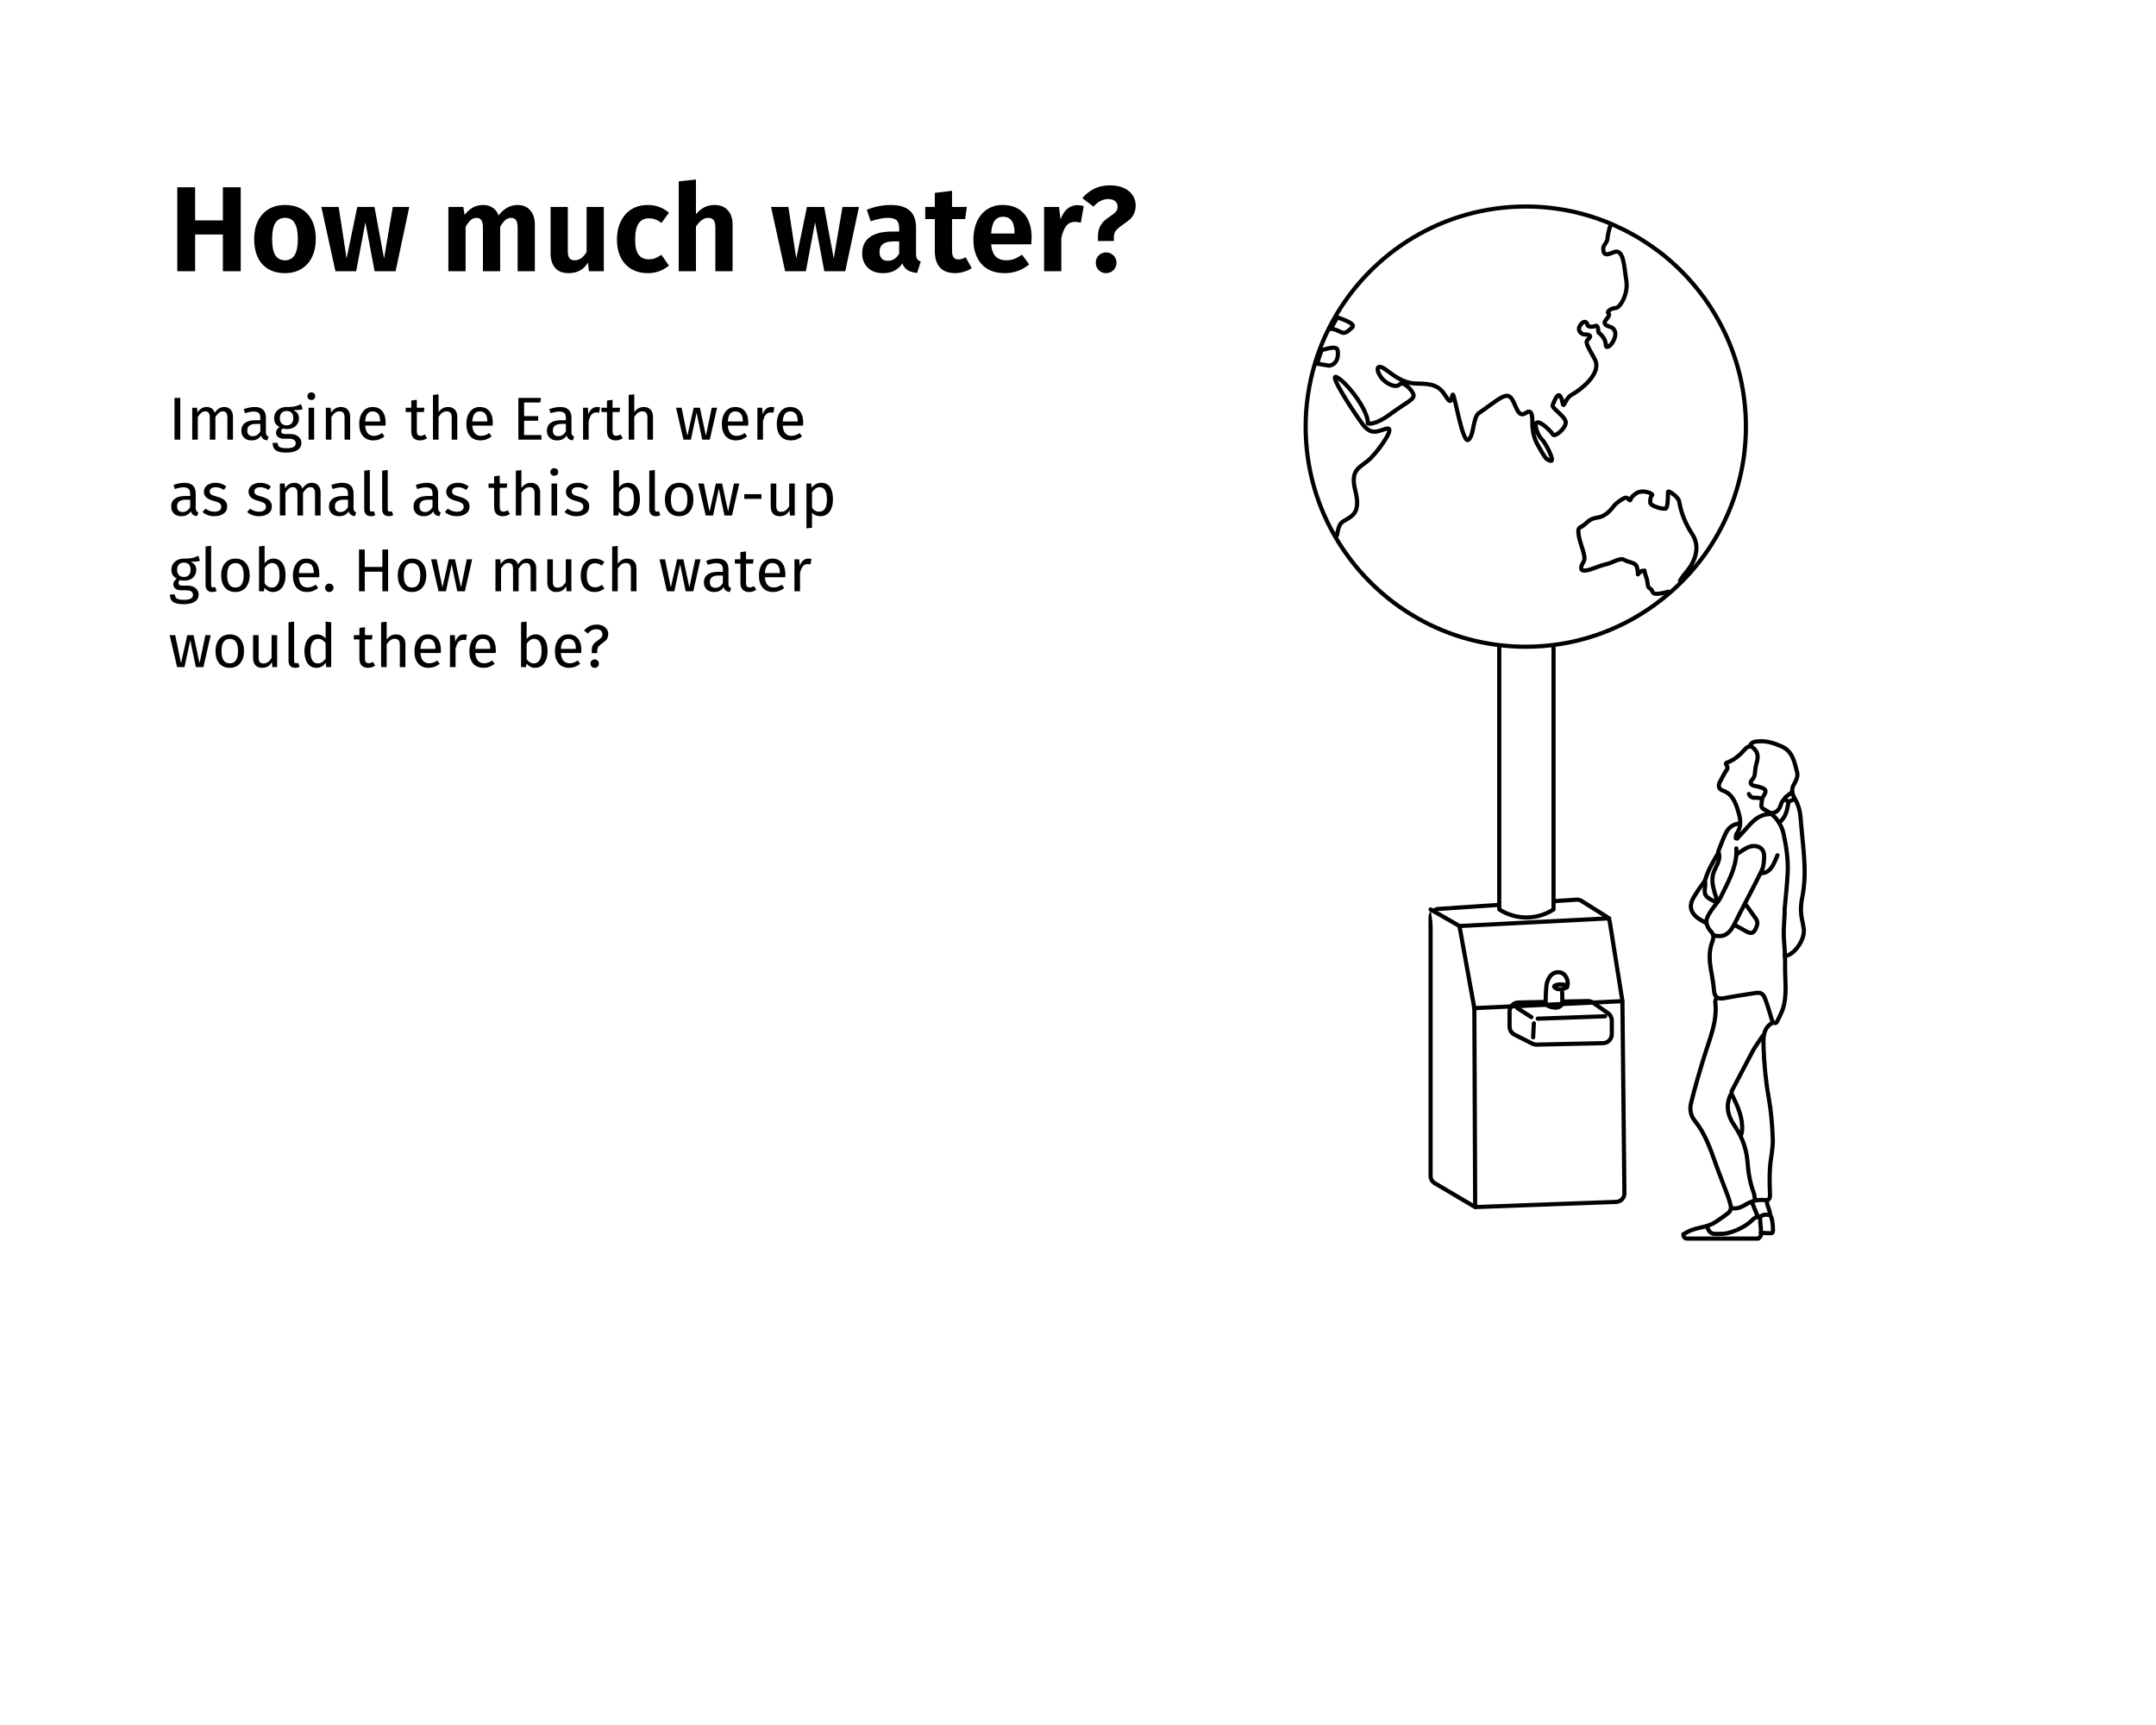 <svg width="1280" height="1024" viewBox="0 0 1280 1024" fill="none" xmlns="http://www.w3.org/2000/svg">
<rect width="1280" height="1024" fill="white"/>
<path d="M107.02 236.196V261H103.6V236.196H107.02ZM133.171 241.596C134.731 241.596 135.979 242.124 136.915 243.18C137.851 244.212 138.319 245.616 138.319 247.392V261H135.007V247.86C135.007 245.412 134.119 244.188 132.343 244.188C131.407 244.188 130.615 244.464 129.967 245.016C129.319 245.544 128.623 246.384 127.879 247.536V261H124.567V247.86C124.567 245.412 123.679 244.188 121.903 244.188C120.943 244.188 120.139 244.464 119.491 245.016C118.843 245.568 118.159 246.408 117.439 247.536V261H114.127V242.028H116.971L117.259 244.8C118.675 242.664 120.499 241.596 122.731 241.596C123.907 241.596 124.903 241.896 125.719 242.496C126.559 243.096 127.159 243.936 127.519 245.016C128.263 243.912 129.079 243.072 129.967 242.496C130.879 241.896 131.947 241.596 133.171 241.596ZM157.864 256.572C157.864 257.34 157.996 257.916 158.26 258.3C158.524 258.66 158.92 258.936 159.448 259.128L158.692 261.432C157.708 261.312 156.916 261.036 156.316 260.604C155.716 260.172 155.272 259.5 154.984 258.588C153.712 260.484 151.828 261.432 149.332 261.432C147.46 261.432 145.984 260.904 144.904 259.848C143.824 258.792 143.284 257.412 143.284 255.708C143.284 253.692 144.004 252.144 145.444 251.064C146.908 249.984 148.972 249.444 151.636 249.444H154.552V248.04C154.552 246.696 154.228 245.736 153.58 245.16C152.932 244.584 151.936 244.296 150.592 244.296C149.2 244.296 147.496 244.632 145.48 245.304L144.652 242.892C147.004 242.028 149.188 241.596 151.204 241.596C153.436 241.596 155.104 242.148 156.208 243.252C157.312 244.332 157.864 245.88 157.864 247.896V256.572ZM150.088 258.948C151.984 258.948 153.472 257.964 154.552 255.996V251.64H152.068C148.564 251.64 146.812 252.936 146.812 255.528C146.812 256.656 147.088 257.508 147.64 258.084C148.192 258.66 149.008 258.948 150.088 258.948ZM179.705 242.892C178.985 243.132 178.193 243.288 177.329 243.36C176.465 243.432 175.409 243.468 174.161 243.468C176.393 244.476 177.509 246.072 177.509 248.256C177.509 250.152 176.861 251.7 175.565 252.9C174.269 254.1 172.505 254.7 170.273 254.7C169.409 254.7 168.605 254.58 167.861 254.34C167.573 254.532 167.345 254.796 167.177 255.132C167.009 255.444 166.925 255.768 166.925 256.104C166.925 257.136 167.753 257.652 169.409 257.652H172.433C173.705 257.652 174.833 257.88 175.817 258.336C176.801 258.792 177.557 259.416 178.085 260.208C178.637 261 178.913 261.9 178.913 262.908C178.913 264.756 178.157 266.172 176.645 267.156C175.133 268.164 172.925 268.668 170.021 268.668C167.981 268.668 166.361 268.452 165.161 268.02C163.985 267.612 163.145 266.988 162.641 266.148C162.137 265.308 161.885 264.228 161.885 262.908H164.873C164.873 263.676 165.017 264.276 165.305 264.708C165.593 265.164 166.109 265.5 166.853 265.716C167.597 265.956 168.653 266.076 170.021 266.076C172.013 266.076 173.429 265.824 174.269 265.32C175.133 264.84 175.565 264.108 175.565 263.124C175.565 262.236 175.229 261.564 174.557 261.108C173.885 260.652 172.949 260.424 171.749 260.424H168.761C167.153 260.424 165.929 260.088 165.089 259.416C164.273 258.72 163.865 257.856 163.865 256.824C163.865 256.2 164.045 255.6 164.405 255.024C164.765 254.448 165.281 253.932 165.953 253.476C164.849 252.9 164.033 252.192 163.505 251.352C163.001 250.488 162.749 249.444 162.749 248.22C162.749 246.948 163.061 245.808 163.685 244.8C164.333 243.792 165.209 243.012 166.313 242.46C167.441 241.884 168.689 241.596 170.057 241.596C171.545 241.62 172.793 241.572 173.801 241.452C174.809 241.308 175.637 241.128 176.285 240.912C176.957 240.672 177.773 240.336 178.733 239.904L179.705 242.892ZM170.057 243.972C168.809 243.972 167.837 244.368 167.141 245.16C166.469 245.928 166.133 246.948 166.133 248.22C166.133 249.516 166.481 250.56 167.177 251.352C167.873 252.12 168.857 252.504 170.129 252.504C171.425 252.504 172.409 252.132 173.081 251.388C173.777 250.62 174.125 249.552 174.125 248.184C174.125 245.376 172.769 243.972 170.057 243.972ZM186.51 242.028V261H183.198V242.028H186.51ZM184.818 232.92C185.514 232.92 186.078 233.136 186.51 233.568C186.942 234 187.158 234.54 187.158 235.188C187.158 235.836 186.942 236.376 186.51 236.808C186.078 237.216 185.514 237.42 184.818 237.42C184.146 237.42 183.594 237.216 183.162 236.808C182.73 236.376 182.514 235.836 182.514 235.188C182.514 234.54 182.73 234 183.162 233.568C183.594 233.136 184.146 232.92 184.818 232.92ZM202.376 241.596C204.104 241.596 205.448 242.112 206.408 243.144C207.392 244.176 207.884 245.592 207.884 247.392V261H204.572V247.86C204.572 246.516 204.32 245.568 203.816 245.016C203.312 244.464 202.568 244.188 201.584 244.188C200.576 244.188 199.688 244.476 198.92 245.052C198.152 245.628 197.432 246.456 196.76 247.536V261H193.448V242.028H196.292L196.58 244.836C197.252 243.828 198.08 243.036 199.064 242.46C200.072 241.884 201.176 241.596 202.376 241.596ZM228.96 250.956C228.96 251.508 228.936 252.072 228.888 252.648H216.792C216.936 254.736 217.464 256.272 218.376 257.256C219.288 258.24 220.464 258.732 221.904 258.732C222.816 258.732 223.656 258.6 224.424 258.336C225.192 258.072 225.996 257.652 226.836 257.076L228.276 259.056C226.26 260.64 224.052 261.432 221.652 261.432C219.012 261.432 216.948 260.568 215.46 258.84C213.996 257.112 213.264 254.736 213.264 251.712C213.264 249.744 213.576 248.004 214.2 246.492C214.848 244.956 215.76 243.756 216.936 242.892C218.136 242.028 219.54 241.596 221.148 241.596C223.668 241.596 225.6 242.424 226.944 244.08C228.288 245.736 228.96 248.028 228.96 250.956ZM225.684 249.984C225.684 248.112 225.312 246.684 224.568 245.7C223.824 244.716 222.708 244.224 221.22 244.224C218.508 244.224 217.032 246.216 216.792 250.2H225.684V249.984ZM253.532 260.136C252.284 261 250.868 261.432 249.284 261.432C247.676 261.432 246.416 260.976 245.504 260.064C244.616 259.128 244.172 257.784 244.172 256.032V244.584H240.86V242.028H244.172V237.744L247.484 237.348V242.028H251.984L251.624 244.584H247.484V255.888C247.484 256.872 247.652 257.592 247.988 258.048C248.348 258.48 248.936 258.696 249.752 258.696C250.496 258.696 251.336 258.444 252.272 257.94L253.532 260.136ZM265.982 241.596C267.71 241.596 269.054 242.112 270.014 243.144C270.998 244.176 271.49 245.592 271.49 247.392V261H268.178V247.86C268.178 246.516 267.914 245.568 267.386 245.016C266.882 244.464 266.138 244.188 265.154 244.188C264.17 244.188 263.294 244.476 262.526 245.052C261.758 245.628 261.038 246.444 260.366 247.5V261H257.054V234.432L260.366 234.072V244.656C261.854 242.616 263.726 241.596 265.982 241.596ZM292.566 250.956C292.566 251.508 292.542 252.072 292.494 252.648H280.398C280.542 254.736 281.07 256.272 281.982 257.256C282.894 258.24 284.07 258.732 285.51 258.732C286.422 258.732 287.262 258.6 288.03 258.336C288.798 258.072 289.602 257.652 290.442 257.076L291.882 259.056C289.866 260.64 287.658 261.432 285.258 261.432C282.618 261.432 280.554 260.568 279.066 258.84C277.602 257.112 276.87 254.736 276.87 251.712C276.87 249.744 277.182 248.004 277.806 246.492C278.454 244.956 279.366 243.756 280.542 242.892C281.742 242.028 283.146 241.596 284.754 241.596C287.274 241.596 289.206 242.424 290.55 244.08C291.894 245.736 292.566 248.028 292.566 250.956ZM289.29 249.984C289.29 248.112 288.918 246.684 288.174 245.7C287.43 244.716 286.314 244.224 284.826 244.224C282.114 244.224 280.638 246.216 280.398 250.2H289.29V249.984ZM321.171 236.196L320.775 238.932H311.163V247.032H319.515V249.768H311.163V258.264H321.459V261H307.743V236.196H321.171ZM339.276 256.572C339.276 257.34 339.408 257.916 339.672 258.3C339.936 258.66 340.332 258.936 340.86 259.128L340.104 261.432C339.12 261.312 338.328 261.036 337.728 260.604C337.128 260.172 336.684 259.5 336.396 258.588C335.124 260.484 333.24 261.432 330.744 261.432C328.872 261.432 327.396 260.904 326.316 259.848C325.236 258.792 324.696 257.412 324.696 255.708C324.696 253.692 325.416 252.144 326.856 251.064C328.32 249.984 330.384 249.444 333.048 249.444H335.964V248.04C335.964 246.696 335.64 245.736 334.992 245.16C334.344 244.584 333.348 244.296 332.004 244.296C330.612 244.296 328.908 244.632 326.892 245.304L326.064 242.892C328.416 242.028 330.6 241.596 332.616 241.596C334.848 241.596 336.516 242.148 337.62 243.252C338.724 244.332 339.276 245.88 339.276 247.896V256.572ZM331.5 258.948C333.396 258.948 334.884 257.964 335.964 255.996V251.64H333.48C329.976 251.64 328.224 252.936 328.224 255.528C328.224 256.656 328.5 257.508 329.052 258.084C329.604 258.66 330.42 258.948 331.5 258.948ZM354.412 241.596C355.084 241.596 355.708 241.668 356.284 241.812L355.672 245.052C355.096 244.908 354.544 244.836 354.016 244.836C352.84 244.836 351.892 245.268 351.172 246.132C350.452 246.996 349.888 248.34 349.48 250.164V261H346.168V242.028H349.012L349.336 245.88C349.84 244.464 350.524 243.396 351.388 242.676C352.252 241.956 353.26 241.596 354.412 241.596ZM369.721 260.136C368.473 261 367.057 261.432 365.473 261.432C363.865 261.432 362.605 260.976 361.693 260.064C360.805 259.128 360.361 257.784 360.361 256.032V244.584H357.049V242.028H360.361V237.744L363.673 237.348V242.028H368.173L367.813 244.584H363.673V255.888C363.673 256.872 363.841 257.592 364.177 258.048C364.537 258.48 365.125 258.696 365.941 258.696C366.685 258.696 367.525 258.444 368.461 257.94L369.721 260.136ZM382.171 241.596C383.899 241.596 385.243 242.112 386.203 243.144C387.187 244.176 387.679 245.592 387.679 247.392V261H384.367V247.86C384.367 246.516 384.103 245.568 383.575 245.016C383.071 244.464 382.327 244.188 381.343 244.188C380.359 244.188 379.483 244.476 378.715 245.052C377.947 245.628 377.227 246.444 376.555 247.5V261H373.243V234.432L376.555 234.072V244.656C378.043 242.616 379.915 241.596 382.171 241.596ZM425.716 242.028L421.396 261H416.896L413.584 245.016L410.164 261H405.772L401.344 242.028H404.656L408.076 258.696L411.82 242.028H415.528L419.092 258.696L422.548 242.028H425.716ZM444.267 250.956C444.267 251.508 444.243 252.072 444.195 252.648H432.099C432.243 254.736 432.771 256.272 433.683 257.256C434.595 258.24 435.771 258.732 437.211 258.732C438.123 258.732 438.963 258.6 439.731 258.336C440.499 258.072 441.303 257.652 442.143 257.076L443.583 259.056C441.567 260.64 439.359 261.432 436.959 261.432C434.319 261.432 432.255 260.568 430.767 258.84C429.303 257.112 428.571 254.736 428.571 251.712C428.571 249.744 428.883 248.004 429.507 246.492C430.155 244.956 431.067 243.756 432.243 242.892C433.443 242.028 434.847 241.596 436.455 241.596C438.975 241.596 440.907 242.424 442.251 244.08C443.595 245.736 444.267 248.028 444.267 250.956ZM440.991 249.984C440.991 248.112 440.619 246.684 439.875 245.7C439.131 244.716 438.015 244.224 436.527 244.224C433.815 244.224 432.339 246.216 432.099 250.2H440.991V249.984ZM457.89 241.596C458.562 241.596 459.186 241.668 459.762 241.812L459.15 245.052C458.574 244.908 458.022 244.836 457.494 244.836C456.318 244.836 455.37 245.268 454.65 246.132C453.93 246.996 453.366 248.34 452.958 250.164V261H449.646V242.028H452.49L452.814 245.88C453.318 244.464 454.002 243.396 454.866 242.676C455.73 241.956 456.738 241.596 457.89 241.596ZM476.861 250.956C476.861 251.508 476.837 252.072 476.789 252.648H464.693C464.837 254.736 465.365 256.272 466.277 257.256C467.189 258.24 468.365 258.732 469.805 258.732C470.717 258.732 471.557 258.6 472.325 258.336C473.093 258.072 473.897 257.652 474.737 257.076L476.177 259.056C474.161 260.64 471.953 261.432 469.553 261.432C466.913 261.432 464.849 260.568 463.361 258.84C461.897 257.112 461.165 254.736 461.165 251.712C461.165 249.744 461.477 248.004 462.101 246.492C462.749 244.956 463.661 243.756 464.837 242.892C466.037 242.028 467.441 241.596 469.049 241.596C471.569 241.596 473.501 242.424 474.845 244.08C476.189 245.736 476.861 248.028 476.861 250.956ZM473.585 249.984C473.585 248.112 473.213 246.684 472.469 245.7C471.725 244.716 470.609 244.224 469.121 244.224C466.409 244.224 464.933 246.216 464.693 250.2H473.585V249.984ZM116.2 301.572C116.2 302.34 116.332 302.916 116.596 303.3C116.86 303.66 117.256 303.936 117.784 304.128L117.028 306.432C116.044 306.312 115.252 306.036 114.652 305.604C114.052 305.172 113.608 304.5 113.32 303.588C112.048 305.484 110.164 306.432 107.668 306.432C105.796 306.432 104.32 305.904 103.24 304.848C102.16 303.792 101.62 302.412 101.62 300.708C101.62 298.692 102.34 297.144 103.78 296.064C105.244 294.984 107.308 294.444 109.972 294.444H112.888V293.04C112.888 291.696 112.564 290.736 111.916 290.16C111.268 289.584 110.272 289.296 108.928 289.296C107.536 289.296 105.832 289.632 103.816 290.304L102.988 287.892C105.34 287.028 107.524 286.596 109.54 286.596C111.772 286.596 113.44 287.148 114.544 288.252C115.648 289.332 116.2 290.88 116.2 292.896V301.572ZM108.424 303.948C110.32 303.948 111.808 302.964 112.888 300.996V296.64H110.404C106.9 296.64 105.148 297.936 105.148 300.528C105.148 301.656 105.424 302.508 105.976 303.084C106.528 303.66 107.344 303.948 108.424 303.948ZM127.888 286.596C129.184 286.596 130.348 286.776 131.38 287.136C132.412 287.496 133.396 288.036 134.332 288.756L132.928 290.844C132.064 290.292 131.236 289.884 130.444 289.62C129.676 289.356 128.86 289.224 127.996 289.224C126.916 289.224 126.064 289.452 125.44 289.908C124.816 290.34 124.504 290.94 124.504 291.708C124.504 292.476 124.792 293.076 125.368 293.508C125.968 293.94 127.036 294.36 128.572 294.768C130.684 295.296 132.256 296.016 133.288 296.928C134.344 297.84 134.872 299.088 134.872 300.672C134.872 302.544 134.14 303.972 132.676 304.956C131.236 305.94 129.472 306.432 127.384 306.432C124.504 306.432 122.116 305.604 120.22 303.948L121.984 301.932C123.592 303.156 125.368 303.768 127.312 303.768C128.56 303.768 129.544 303.516 130.264 303.012C131.008 302.484 131.38 301.776 131.38 300.888C131.38 300.24 131.248 299.724 130.984 299.34C130.72 298.932 130.264 298.584 129.616 298.296C128.968 297.984 128.02 297.66 126.772 297.324C124.756 296.796 123.292 296.088 122.38 295.2C121.492 294.312 121.048 293.184 121.048 291.816C121.048 290.832 121.336 289.944 121.912 289.152C122.512 288.336 123.328 287.712 124.36 287.28C125.416 286.824 126.592 286.596 127.888 286.596ZM154.401 286.596C155.697 286.596 156.861 286.776 157.893 287.136C158.925 287.496 159.909 288.036 160.845 288.756L159.441 290.844C158.577 290.292 157.749 289.884 156.957 289.62C156.189 289.356 155.373 289.224 154.509 289.224C153.429 289.224 152.577 289.452 151.953 289.908C151.329 290.34 151.017 290.94 151.017 291.708C151.017 292.476 151.305 293.076 151.881 293.508C152.481 293.94 153.549 294.36 155.085 294.768C157.197 295.296 158.769 296.016 159.801 296.928C160.857 297.84 161.385 299.088 161.385 300.672C161.385 302.544 160.653 303.972 159.189 304.956C157.749 305.94 155.985 306.432 153.897 306.432C151.017 306.432 148.629 305.604 146.733 303.948L148.497 301.932C150.105 303.156 151.881 303.768 153.825 303.768C155.073 303.768 156.057 303.516 156.777 303.012C157.521 302.484 157.893 301.776 157.893 300.888C157.893 300.24 157.761 299.724 157.497 299.34C157.233 298.932 156.777 298.584 156.129 298.296C155.481 297.984 154.533 297.66 153.285 297.324C151.269 296.796 149.805 296.088 148.893 295.2C148.005 294.312 147.561 293.184 147.561 291.816C147.561 290.832 147.849 289.944 148.425 289.152C149.025 288.336 149.841 287.712 150.873 287.28C151.929 286.824 153.105 286.596 154.401 286.596ZM185.191 286.596C186.751 286.596 187.999 287.124 188.935 288.18C189.871 289.212 190.339 290.616 190.339 292.392V306H187.027V292.86C187.027 290.412 186.139 289.188 184.363 289.188C183.427 289.188 182.635 289.464 181.987 290.016C181.339 290.544 180.643 291.384 179.899 292.536V306H176.587V292.86C176.587 290.412 175.699 289.188 173.923 289.188C172.963 289.188 172.159 289.464 171.511 290.016C170.863 290.568 170.179 291.408 169.459 292.536V306H166.147V287.028H168.991L169.279 289.8C170.695 287.664 172.519 286.596 174.751 286.596C175.927 286.596 176.923 286.896 177.739 287.496C178.579 288.096 179.179 288.936 179.539 290.016C180.283 288.912 181.099 288.072 181.987 287.496C182.899 286.896 183.967 286.596 185.191 286.596ZM209.884 301.572C209.884 302.34 210.016 302.916 210.28 303.3C210.544 303.66 210.94 303.936 211.468 304.128L210.712 306.432C209.728 306.312 208.936 306.036 208.336 305.604C207.736 305.172 207.292 304.5 207.004 303.588C205.732 305.484 203.848 306.432 201.352 306.432C199.48 306.432 198.004 305.904 196.924 304.848C195.844 303.792 195.304 302.412 195.304 300.708C195.304 298.692 196.024 297.144 197.464 296.064C198.928 294.984 200.992 294.444 203.656 294.444H206.572V293.04C206.572 291.696 206.248 290.736 205.6 290.16C204.952 289.584 203.956 289.296 202.612 289.296C201.22 289.296 199.516 289.632 197.5 290.304L196.672 287.892C199.024 287.028 201.208 286.596 203.224 286.596C205.456 286.596 207.124 287.148 208.228 288.252C209.332 289.332 209.884 290.88 209.884 292.896V301.572ZM202.108 303.948C204.004 303.948 205.492 302.964 206.572 300.996V296.64H204.088C200.584 296.64 198.832 297.936 198.832 300.528C198.832 301.656 199.108 302.508 199.66 303.084C200.212 303.66 201.028 303.948 202.108 303.948ZM220.205 306.432C218.981 306.432 218.009 306.072 217.289 305.352C216.593 304.608 216.245 303.576 216.245 302.256V279.396L219.557 279V302.184C219.557 302.712 219.641 303.096 219.809 303.336C220.001 303.576 220.313 303.696 220.745 303.696C221.201 303.696 221.609 303.624 221.969 303.48L222.833 305.784C222.041 306.216 221.165 306.432 220.205 306.432ZM230.842 306.432C229.618 306.432 228.646 306.072 227.926 305.352C227.23 304.608 226.882 303.576 226.882 302.256V279.396L230.194 279V302.184C230.194 302.712 230.278 303.096 230.446 303.336C230.638 303.576 230.95 303.696 231.382 303.696C231.838 303.696 232.246 303.624 232.606 303.48L233.47 305.784C232.678 306.216 231.802 306.432 230.842 306.432ZM260.096 301.572C260.096 302.34 260.228 302.916 260.492 303.3C260.756 303.66 261.152 303.936 261.68 304.128L260.924 306.432C259.94 306.312 259.148 306.036 258.548 305.604C257.948 305.172 257.504 304.5 257.216 303.588C255.944 305.484 254.06 306.432 251.564 306.432C249.692 306.432 248.216 305.904 247.136 304.848C246.056 303.792 245.516 302.412 245.516 300.708C245.516 298.692 246.236 297.144 247.676 296.064C249.14 294.984 251.204 294.444 253.868 294.444H256.784V293.04C256.784 291.696 256.46 290.736 255.812 290.16C255.164 289.584 254.168 289.296 252.824 289.296C251.432 289.296 249.728 289.632 247.712 290.304L246.884 287.892C249.236 287.028 251.42 286.596 253.436 286.596C255.668 286.596 257.336 287.148 258.44 288.252C259.544 289.332 260.096 290.88 260.096 292.896V301.572ZM252.32 303.948C254.216 303.948 255.704 302.964 256.784 300.996V296.64H254.3C250.796 296.64 249.044 297.936 249.044 300.528C249.044 301.656 249.32 302.508 249.872 303.084C250.424 303.66 251.24 303.948 252.32 303.948ZM271.784 286.596C273.08 286.596 274.244 286.776 275.276 287.136C276.308 287.496 277.292 288.036 278.228 288.756L276.824 290.844C275.96 290.292 275.132 289.884 274.34 289.62C273.572 289.356 272.756 289.224 271.892 289.224C270.812 289.224 269.96 289.452 269.336 289.908C268.712 290.34 268.4 290.94 268.4 291.708C268.4 292.476 268.688 293.076 269.264 293.508C269.864 293.94 270.932 294.36 272.468 294.768C274.58 295.296 276.152 296.016 277.184 296.928C278.24 297.84 278.768 299.088 278.768 300.672C278.768 302.544 278.036 303.972 276.572 304.956C275.132 305.94 273.368 306.432 271.28 306.432C268.4 306.432 266.012 305.604 264.116 303.948L265.88 301.932C267.488 303.156 269.264 303.768 271.208 303.768C272.456 303.768 273.44 303.516 274.16 303.012C274.904 302.484 275.276 301.776 275.276 300.888C275.276 300.24 275.144 299.724 274.88 299.34C274.616 298.932 274.16 298.584 273.512 298.296C272.864 297.984 271.916 297.66 270.668 297.324C268.652 296.796 267.188 296.088 266.276 295.2C265.388 294.312 264.944 293.184 264.944 291.816C264.944 290.832 265.232 289.944 265.808 289.152C266.408 288.336 267.224 287.712 268.256 287.28C269.312 286.824 270.488 286.596 271.784 286.596ZM302.724 305.136C301.476 306 300.06 306.432 298.476 306.432C296.868 306.432 295.608 305.976 294.696 305.064C293.808 304.128 293.364 302.784 293.364 301.032V289.584H290.052V287.028H293.364V282.744L296.676 282.348V287.028H301.176L300.816 289.584H296.676V300.888C296.676 301.872 296.844 302.592 297.18 303.048C297.54 303.48 298.128 303.696 298.944 303.696C299.688 303.696 300.528 303.444 301.464 302.94L302.724 305.136ZM315.174 286.596C316.902 286.596 318.246 287.112 319.206 288.144C320.19 289.176 320.682 290.592 320.682 292.392V306H317.37V292.86C317.37 291.516 317.106 290.568 316.578 290.016C316.074 289.464 315.33 289.188 314.346 289.188C313.362 289.188 312.486 289.476 311.718 290.052C310.95 290.628 310.23 291.444 309.558 292.5V306H306.246V279.432L309.558 279.072V289.656C311.046 287.616 312.918 286.596 315.174 286.596ZM330.742 287.028V306H327.43V287.028H330.742ZM329.05 277.92C329.746 277.92 330.31 278.136 330.742 278.568C331.174 279 331.39 279.54 331.39 280.188C331.39 280.836 331.174 281.376 330.742 281.808C330.31 282.216 329.746 282.42 329.05 282.42C328.378 282.42 327.826 282.216 327.394 281.808C326.962 281.376 326.746 280.836 326.746 280.188C326.746 279.54 326.962 279 327.394 278.568C327.826 278.136 328.378 277.92 329.05 277.92ZM342.828 286.596C344.124 286.596 345.288 286.776 346.32 287.136C347.352 287.496 348.336 288.036 349.272 288.756L347.868 290.844C347.004 290.292 346.176 289.884 345.384 289.62C344.616 289.356 343.8 289.224 342.936 289.224C341.856 289.224 341.004 289.452 340.38 289.908C339.756 290.34 339.444 290.94 339.444 291.708C339.444 292.476 339.732 293.076 340.308 293.508C340.908 293.94 341.976 294.36 343.512 294.768C345.624 295.296 347.196 296.016 348.228 296.928C349.284 297.84 349.812 299.088 349.812 300.672C349.812 302.544 349.08 303.972 347.616 304.956C346.176 305.94 344.412 306.432 342.324 306.432C339.444 306.432 337.056 305.604 335.16 303.948L336.924 301.932C338.532 303.156 340.308 303.768 342.252 303.768C343.5 303.768 344.484 303.516 345.204 303.012C345.948 302.484 346.32 301.776 346.32 300.888C346.32 300.24 346.188 299.724 345.924 299.34C345.66 298.932 345.204 298.584 344.556 298.296C343.908 297.984 342.96 297.66 341.712 297.324C339.696 296.796 338.232 296.088 337.32 295.2C336.432 294.312 335.988 293.184 335.988 291.816C335.988 290.832 336.276 289.944 336.852 289.152C337.452 288.336 338.268 287.712 339.3 287.28C340.356 286.824 341.532 286.596 342.828 286.596ZM372.868 286.596C375.028 286.596 376.744 287.472 378.016 289.224C379.288 290.952 379.924 293.376 379.924 296.496C379.924 298.464 379.624 300.204 379.024 301.716C378.424 303.204 377.56 304.368 376.432 305.208C375.304 306.024 373.984 306.432 372.472 306.432C370.48 306.432 368.8 305.592 367.432 303.912L367.108 306H364.192V279.396L367.504 279V289.404C368.872 287.532 370.66 286.596 372.868 286.596ZM371.68 303.804C373.144 303.804 374.284 303.216 375.1 302.04C375.94 300.84 376.36 298.992 376.36 296.496C376.36 293.928 375.976 292.08 375.208 290.952C374.44 289.8 373.348 289.224 371.932 289.224C370.252 289.224 368.776 290.208 367.504 292.176V301.248C368.008 302.04 368.62 302.664 369.34 303.12C370.084 303.576 370.864 303.804 371.68 303.804ZM389.437 306.432C388.213 306.432 387.241 306.072 386.521 305.352C385.825 304.608 385.477 303.576 385.477 302.256V279.396L388.789 279V302.184C388.789 302.712 388.873 303.096 389.041 303.336C389.233 303.576 389.545 303.696 389.977 303.696C390.433 303.696 390.841 303.624 391.201 303.48L392.065 305.784C391.273 306.216 390.397 306.432 389.437 306.432ZM403.246 286.596C405.91 286.596 407.974 287.484 409.438 289.26C410.926 291.036 411.67 293.448 411.67 296.496C411.67 298.464 411.334 300.204 410.662 301.716C409.99 303.204 409.018 304.368 407.746 305.208C406.474 306.024 404.962 306.432 403.21 306.432C400.546 306.432 398.47 305.544 396.982 303.768C395.494 301.992 394.75 299.58 394.75 296.532C394.75 294.564 395.086 292.836 395.758 291.348C396.43 289.836 397.402 288.672 398.674 287.856C399.946 287.016 401.47 286.596 403.246 286.596ZM403.246 289.26C399.958 289.26 398.314 291.684 398.314 296.532C398.314 301.356 399.946 303.768 403.21 303.768C406.474 303.768 408.106 301.344 408.106 296.496C408.106 291.672 406.486 289.26 403.246 289.26ZM438.904 287.028L434.584 306H430.084L426.772 290.016L423.352 306H418.96L414.532 287.028H417.844L421.264 303.696L425.008 287.028H428.716L432.28 303.696L435.736 287.028H438.904ZM441.866 296.136V293.328H452.054V296.136H441.866ZM471.848 306H469.004L468.752 303.048C468.032 304.224 467.204 305.088 466.268 305.64C465.332 306.168 464.192 306.432 462.848 306.432C461.192 306.432 459.896 305.928 458.96 304.92C458.024 303.912 457.556 302.484 457.556 300.636V287.028H460.868V300.276C460.868 301.572 461.096 302.496 461.552 303.048C462.008 303.576 462.752 303.84 463.784 303.84C465.632 303.84 467.216 302.748 468.536 300.564V287.028H471.848V306ZM487.491 286.596C489.915 286.596 491.691 287.46 492.819 289.188C493.947 290.916 494.511 293.352 494.511 296.496C494.511 299.472 493.863 301.872 492.567 303.696C491.271 305.52 489.435 306.432 487.059 306.432C484.947 306.432 483.291 305.712 482.091 304.272V313.272L478.779 313.668V287.028H481.623L481.875 289.584C482.571 288.624 483.411 287.892 484.395 287.388C485.379 286.86 486.411 286.596 487.491 286.596ZM486.267 303.732C489.387 303.732 490.947 301.32 490.947 296.496C490.947 291.648 489.519 289.224 486.663 289.224C485.727 289.224 484.875 289.5 484.107 290.052C483.339 290.604 482.667 291.312 482.091 292.176V301.428C482.571 302.172 483.171 302.748 483.891 303.156C484.611 303.54 485.403 303.732 486.267 303.732ZM118.72 332.892C118 333.132 117.208 333.288 116.344 333.36C115.48 333.432 114.424 333.468 113.176 333.468C115.408 334.476 116.524 336.072 116.524 338.256C116.524 340.152 115.876 341.7 114.58 342.9C113.284 344.1 111.52 344.7 109.288 344.7C108.424 344.7 107.62 344.58 106.876 344.34C106.588 344.532 106.36 344.796 106.192 345.132C106.024 345.444 105.94 345.768 105.94 346.104C105.94 347.136 106.768 347.652 108.424 347.652H111.448C112.72 347.652 113.848 347.88 114.832 348.336C115.816 348.792 116.572 349.416 117.1 350.208C117.652 351 117.928 351.9 117.928 352.908C117.928 354.756 117.172 356.172 115.66 357.156C114.148 358.164 111.94 358.668 109.036 358.668C106.996 358.668 105.376 358.452 104.176 358.02C103 357.612 102.16 356.988 101.656 356.148C101.152 355.308 100.9 354.228 100.9 352.908H103.888C103.888 353.676 104.032 354.276 104.32 354.708C104.608 355.164 105.124 355.5 105.868 355.716C106.612 355.956 107.668 356.076 109.036 356.076C111.028 356.076 112.444 355.824 113.284 355.32C114.148 354.84 114.58 354.108 114.58 353.124C114.58 352.236 114.244 351.564 113.572 351.108C112.9 350.652 111.964 350.424 110.764 350.424H107.776C106.168 350.424 104.944 350.088 104.104 349.416C103.288 348.72 102.88 347.856 102.88 346.824C102.88 346.2 103.06 345.6 103.42 345.024C103.78 344.448 104.296 343.932 104.968 343.476C103.864 342.9 103.048 342.192 102.52 341.352C102.016 340.488 101.764 339.444 101.764 338.22C101.764 336.948 102.076 335.808 102.7 334.8C103.348 333.792 104.224 333.012 105.328 332.46C106.456 331.884 107.704 331.596 109.072 331.596C110.56 331.62 111.808 331.572 112.816 331.452C113.824 331.308 114.652 331.128 115.3 330.912C115.972 330.672 116.788 330.336 117.748 329.904L118.72 332.892ZM109.072 333.972C107.824 333.972 106.852 334.368 106.156 335.16C105.484 335.928 105.148 336.948 105.148 338.22C105.148 339.516 105.496 340.56 106.192 341.352C106.888 342.12 107.872 342.504 109.144 342.504C110.44 342.504 111.424 342.132 112.096 341.388C112.792 340.62 113.14 339.552 113.14 338.184C113.14 335.376 111.784 333.972 109.072 333.972ZM125.993 351.432C124.769 351.432 123.797 351.072 123.077 350.352C122.381 349.608 122.033 348.576 122.033 347.256V324.396L125.345 324V347.184C125.345 347.712 125.429 348.096 125.597 348.336C125.789 348.576 126.101 348.696 126.533 348.696C126.989 348.696 127.397 348.624 127.757 348.48L128.621 350.784C127.829 351.216 126.953 351.432 125.993 351.432ZM139.802 331.596C142.466 331.596 144.53 332.484 145.994 334.26C147.482 336.036 148.226 338.448 148.226 341.496C148.226 343.464 147.89 345.204 147.218 346.716C146.546 348.204 145.574 349.368 144.302 350.208C143.03 351.024 141.518 351.432 139.766 351.432C137.102 351.432 135.026 350.544 133.538 348.768C132.05 346.992 131.306 344.58 131.306 341.532C131.306 339.564 131.642 337.836 132.314 336.348C132.986 334.836 133.958 333.672 135.23 332.856C136.502 332.016 138.026 331.596 139.802 331.596ZM139.802 334.26C136.514 334.26 134.87 336.684 134.87 341.532C134.87 346.356 136.502 348.768 139.766 348.768C143.03 348.768 144.662 346.344 144.662 341.496C144.662 336.672 143.042 334.26 139.802 334.26ZM162.464 331.596C164.624 331.596 166.34 332.472 167.612 334.224C168.884 335.952 169.52 338.376 169.52 341.496C169.52 343.464 169.22 345.204 168.62 346.716C168.02 348.204 167.156 349.368 166.028 350.208C164.9 351.024 163.58 351.432 162.068 351.432C160.076 351.432 158.396 350.592 157.028 348.912L156.704 351H153.788V324.396L157.1 324V334.404C158.468 332.532 160.256 331.596 162.464 331.596ZM161.276 348.804C162.74 348.804 163.88 348.216 164.696 347.04C165.536 345.84 165.956 343.992 165.956 341.496C165.956 338.928 165.572 337.08 164.804 335.952C164.036 334.8 162.944 334.224 161.528 334.224C159.848 334.224 158.372 335.208 157.1 337.176V346.248C157.604 347.04 158.216 347.664 158.936 348.12C159.68 348.576 160.46 348.804 161.276 348.804ZM189.581 340.956C189.581 341.508 189.557 342.072 189.509 342.648H177.413C177.557 344.736 178.085 346.272 178.997 347.256C179.909 348.24 181.085 348.732 182.525 348.732C183.437 348.732 184.277 348.6 185.045 348.336C185.813 348.072 186.617 347.652 187.457 347.076L188.897 349.056C186.881 350.64 184.673 351.432 182.273 351.432C179.633 351.432 177.569 350.568 176.081 348.84C174.617 347.112 173.885 344.736 173.885 341.712C173.885 339.744 174.197 338.004 174.821 336.492C175.469 334.956 176.381 333.756 177.557 332.892C178.757 332.028 180.161 331.596 181.769 331.596C184.289 331.596 186.221 332.424 187.565 334.08C188.909 335.736 189.581 338.028 189.581 340.956ZM186.305 339.984C186.305 338.112 185.933 336.684 185.189 335.7C184.445 334.716 183.329 334.224 181.841 334.224C179.129 334.224 177.653 336.216 177.413 340.2H186.305V339.984ZM195.472 346.428C196.192 346.428 196.792 346.668 197.272 347.148C197.752 347.628 197.992 348.216 197.992 348.912C197.992 349.608 197.752 350.208 197.272 350.712C196.792 351.192 196.192 351.432 195.472 351.432C194.776 351.432 194.188 351.192 193.708 350.712C193.228 350.208 192.988 349.608 192.988 348.912C192.988 348.216 193.228 347.628 193.708 347.148C194.188 346.668 194.776 346.428 195.472 346.428ZM227.004 351V339.372H216.564V351H213.144V326.196H216.564V336.564H227.004V326.196H230.424V351H227.004ZM244.651 331.596C247.315 331.596 249.379 332.484 250.843 334.26C252.331 336.036 253.075 338.448 253.075 341.496C253.075 343.464 252.739 345.204 252.067 346.716C251.395 348.204 250.423 349.368 249.151 350.208C247.879 351.024 246.367 351.432 244.615 351.432C241.951 351.432 239.875 350.544 238.387 348.768C236.899 346.992 236.155 344.58 236.155 341.532C236.155 339.564 236.491 337.836 237.163 336.348C237.835 334.836 238.807 333.672 240.079 332.856C241.351 332.016 242.875 331.596 244.651 331.596ZM244.651 334.26C241.363 334.26 239.719 336.684 239.719 341.532C239.719 346.356 241.351 348.768 244.615 348.768C247.879 348.768 249.511 346.344 249.511 341.496C249.511 336.672 247.891 334.26 244.651 334.26ZM280.308 332.028L275.988 351H271.488L268.176 335.016L264.756 351H260.364L255.936 332.028H259.248L262.668 348.696L266.412 332.028H270.12L273.684 348.696L277.14 332.028H280.308ZM313.192 331.596C314.752 331.596 316 332.124 316.936 333.18C317.872 334.212 318.34 335.616 318.34 337.392V351H315.028V337.86C315.028 335.412 314.14 334.188 312.364 334.188C311.428 334.188 310.636 334.464 309.988 335.016C309.34 335.544 308.644 336.384 307.9 337.536V351H304.588V337.86C304.588 335.412 303.7 334.188 301.924 334.188C300.964 334.188 300.16 334.464 299.512 335.016C298.864 335.568 298.18 336.408 297.46 337.536V351H294.148V332.028H296.992L297.28 334.8C298.696 332.664 300.52 331.596 302.752 331.596C303.928 331.596 304.924 331.896 305.74 332.496C306.58 333.096 307.18 333.936 307.54 335.016C308.284 333.912 309.1 333.072 309.988 332.496C310.9 331.896 311.968 331.596 313.192 331.596ZM339.217 351H336.373L336.121 348.048C335.401 349.224 334.573 350.088 333.637 350.64C332.701 351.168 331.561 351.432 330.217 351.432C328.561 351.432 327.265 350.928 326.329 349.92C325.393 348.912 324.925 347.484 324.925 345.636V332.028H328.237V345.276C328.237 346.572 328.465 347.496 328.921 348.048C329.377 348.576 330.121 348.84 331.153 348.84C333.001 348.84 334.585 347.748 335.905 345.564V332.028H339.217V351ZM353.061 331.596C354.189 331.596 355.221 331.764 356.157 332.1C357.093 332.412 357.993 332.928 358.857 333.648L357.273 335.736C356.601 335.256 355.941 334.908 355.293 334.692C354.669 334.452 353.973 334.332 353.205 334.332C351.669 334.332 350.469 334.944 349.605 336.168C348.765 337.392 348.345 339.204 348.345 341.604C348.345 344.004 348.765 345.78 349.605 346.932C350.445 348.06 351.645 348.624 353.205 348.624C353.949 348.624 354.633 348.516 355.257 348.3C355.881 348.06 356.577 347.688 357.345 347.184L358.857 349.344C357.129 350.736 355.197 351.432 353.061 351.432C350.493 351.432 348.465 350.568 346.977 348.84C345.513 347.112 344.781 344.724 344.781 341.676C344.781 339.66 345.117 337.896 345.789 336.384C346.461 334.872 347.409 333.696 348.633 332.856C349.881 332.016 351.357 331.596 353.061 331.596ZM372.358 331.596C374.086 331.596 375.43 332.112 376.39 333.144C377.374 334.176 377.866 335.592 377.866 337.392V351H374.554V337.86C374.554 336.516 374.29 335.568 373.762 335.016C373.258 334.464 372.514 334.188 371.53 334.188C370.546 334.188 369.67 334.476 368.902 335.052C368.134 335.628 367.414 336.444 366.742 337.5V351H363.43V324.432L366.742 324.072V334.656C368.23 332.616 370.102 331.596 372.358 331.596ZM415.903 332.028L411.583 351H407.083L403.771 335.016L400.351 351H395.959L391.531 332.028H394.843L398.263 348.696L402.007 332.028H405.715L409.279 348.696L412.735 332.028H415.903ZM432.484 346.572C432.484 347.34 432.616 347.916 432.88 348.3C433.144 348.66 433.54 348.936 434.068 349.128L433.312 351.432C432.328 351.312 431.536 351.036 430.936 350.604C430.336 350.172 429.892 349.5 429.604 348.588C428.332 350.484 426.448 351.432 423.952 351.432C422.08 351.432 420.604 350.904 419.524 349.848C418.444 348.792 417.904 347.412 417.904 345.708C417.904 343.692 418.624 342.144 420.064 341.064C421.528 339.984 423.592 339.444 426.256 339.444H429.172V338.04C429.172 336.696 428.848 335.736 428.2 335.16C427.552 334.584 426.556 334.296 425.212 334.296C423.82 334.296 422.116 334.632 420.1 335.304L419.272 332.892C421.624 332.028 423.808 331.596 425.824 331.596C428.056 331.596 429.724 332.148 430.828 333.252C431.932 334.332 432.484 335.88 432.484 337.896V346.572ZM424.708 348.948C426.604 348.948 428.092 347.964 429.172 345.996V341.64H426.688C423.184 341.64 421.432 342.936 421.432 345.528C421.432 346.656 421.708 347.508 422.26 348.084C422.812 348.66 423.628 348.948 424.708 348.948ZM448.952 350.136C447.704 351 446.288 351.432 444.704 351.432C443.096 351.432 441.836 350.976 440.924 350.064C440.036 349.128 439.592 347.784 439.592 346.032V334.584H436.28V332.028H439.592V327.744L442.904 327.348V332.028H447.404L447.044 334.584H442.904V345.888C442.904 346.872 443.072 347.592 443.408 348.048C443.768 348.48 444.356 348.696 445.172 348.696C445.916 348.696 446.756 348.444 447.692 347.94L448.952 350.136ZM466.274 340.956C466.274 341.508 466.25 342.072 466.202 342.648H454.106C454.25 344.736 454.778 346.272 455.69 347.256C456.602 348.24 457.778 348.732 459.218 348.732C460.13 348.732 460.97 348.6 461.738 348.336C462.506 348.072 463.31 347.652 464.15 347.076L465.59 349.056C463.574 350.64 461.366 351.432 458.966 351.432C456.326 351.432 454.262 350.568 452.774 348.84C451.31 347.112 450.578 344.736 450.578 341.712C450.578 339.744 450.89 338.004 451.514 336.492C452.162 334.956 453.074 333.756 454.25 332.892C455.45 332.028 456.854 331.596 458.462 331.596C460.982 331.596 462.914 332.424 464.258 334.08C465.602 335.736 466.274 338.028 466.274 340.956ZM462.998 339.984C462.998 338.112 462.626 336.684 461.882 335.7C461.138 334.716 460.022 334.224 458.534 334.224C455.822 334.224 454.346 336.216 454.106 340.2H462.998V339.984ZM479.898 331.596C480.57 331.596 481.194 331.668 481.77 331.812L481.158 335.052C480.582 334.908 480.03 334.836 479.502 334.836C478.326 334.836 477.378 335.268 476.658 336.132C475.938 336.996 475.374 338.34 474.966 340.164V351H471.654V332.028H474.498L474.822 335.88C475.326 334.464 476.01 333.396 476.874 332.676C477.738 331.956 478.746 331.596 479.898 331.596ZM125.092 377.028L120.772 396H116.272L112.96 380.016L109.54 396H105.148L100.72 377.028H104.032L107.452 393.696L111.196 377.028H114.904L118.468 393.696L121.924 377.028H125.092ZM136.443 376.596C139.107 376.596 141.171 377.484 142.635 379.26C144.123 381.036 144.867 383.448 144.867 386.496C144.867 388.464 144.531 390.204 143.859 391.716C143.187 393.204 142.215 394.368 140.943 395.208C139.671 396.024 138.159 396.432 136.407 396.432C133.743 396.432 131.667 395.544 130.179 393.768C128.691 391.992 127.947 389.58 127.947 386.532C127.947 384.564 128.283 382.836 128.955 381.348C129.627 379.836 130.599 378.672 131.871 377.856C133.143 377.016 134.667 376.596 136.443 376.596ZM136.443 379.26C133.155 379.26 131.511 381.684 131.511 386.532C131.511 391.356 133.143 393.768 136.407 393.768C139.671 393.768 141.303 391.344 141.303 386.496C141.303 381.672 139.683 379.26 136.443 379.26ZM164.54 396H161.696L161.444 393.048C160.724 394.224 159.896 395.088 158.96 395.64C158.024 396.168 156.884 396.432 155.54 396.432C153.884 396.432 152.588 395.928 151.652 394.92C150.716 393.912 150.248 392.484 150.248 390.636V377.028H153.56V390.276C153.56 391.572 153.788 392.496 154.244 393.048C154.7 393.576 155.444 393.84 156.476 393.84C158.324 393.84 159.908 392.748 161.228 390.564V377.028H164.54V396ZM175.251 396.432C174.027 396.432 173.055 396.072 172.335 395.352C171.639 394.608 171.291 393.576 171.291 392.256V369.396L174.603 369V392.184C174.603 392.712 174.687 393.096 174.855 393.336C175.047 393.576 175.359 393.696 175.791 393.696C176.247 393.696 176.655 393.624 177.015 393.48L177.879 395.784C177.087 396.216 176.211 396.432 175.251 396.432ZM196.62 369.396V396H193.704L193.38 393.372C192.756 394.332 191.976 395.088 191.04 395.64C190.104 396.168 189.06 396.432 187.908 396.432C185.652 396.432 183.888 395.544 182.616 393.768C181.368 391.992 180.744 389.604 180.744 386.604C180.744 384.66 181.044 382.932 181.644 381.42C182.244 379.908 183.108 378.732 184.236 377.892C185.364 377.028 186.684 376.596 188.196 376.596C190.14 376.596 191.844 377.376 193.308 378.936V369L196.62 369.396ZM188.628 393.804C189.636 393.804 190.5 393.576 191.22 393.12C191.94 392.64 192.636 391.932 193.308 390.996V381.708C192.684 380.892 192.012 380.28 191.292 379.872C190.596 379.44 189.804 379.224 188.916 379.224C187.452 379.224 186.312 379.836 185.496 381.06C184.704 382.284 184.308 384.108 184.308 386.532C184.308 388.98 184.68 390.804 185.424 392.004C186.168 393.204 187.236 393.804 188.628 393.804ZM222.731 395.136C221.483 396 220.067 396.432 218.483 396.432C216.875 396.432 215.615 395.976 214.703 395.064C213.815 394.128 213.371 392.784 213.371 391.032V379.584H210.059V377.028H213.371V372.744L216.683 372.348V377.028H221.183L220.823 379.584H216.683V390.888C216.683 391.872 216.851 392.592 217.187 393.048C217.547 393.48 218.135 393.696 218.951 393.696C219.695 393.696 220.535 393.444 221.471 392.94L222.731 395.136ZM235.181 376.596C236.909 376.596 238.253 377.112 239.213 378.144C240.197 379.176 240.689 380.592 240.689 382.392V396H237.377V382.86C237.377 381.516 237.113 380.568 236.585 380.016C236.081 379.464 235.337 379.188 234.353 379.188C233.369 379.188 232.493 379.476 231.725 380.052C230.957 380.628 230.237 381.444 229.565 382.5V396H226.253V369.432L229.565 369.072V379.656C231.053 377.616 232.925 376.596 235.181 376.596ZM261.765 385.956C261.765 386.508 261.741 387.072 261.693 387.648H249.597C249.741 389.736 250.269 391.272 251.181 392.256C252.093 393.24 253.269 393.732 254.709 393.732C255.621 393.732 256.461 393.6 257.229 393.336C257.997 393.072 258.801 392.652 259.641 392.076L261.081 394.056C259.065 395.64 256.857 396.432 254.457 396.432C251.817 396.432 249.753 395.568 248.265 393.84C246.801 392.112 246.069 389.736 246.069 386.712C246.069 384.744 246.381 383.004 247.005 381.492C247.653 379.956 248.565 378.756 249.741 377.892C250.941 377.028 252.345 376.596 253.953 376.596C256.473 376.596 258.405 377.424 259.749 379.08C261.093 380.736 261.765 383.028 261.765 385.956ZM258.489 384.984C258.489 383.112 258.117 381.684 257.373 380.7C256.629 379.716 255.513 379.224 254.025 379.224C251.313 379.224 249.837 381.216 249.597 385.2H258.489V384.984ZM275.388 376.596C276.06 376.596 276.684 376.668 277.26 376.812L276.648 380.052C276.072 379.908 275.52 379.836 274.992 379.836C273.816 379.836 272.868 380.268 272.148 381.132C271.428 381.996 270.864 383.34 270.456 385.164V396H267.144V377.028H269.988L270.312 380.88C270.816 379.464 271.5 378.396 272.364 377.676C273.228 376.956 274.236 376.596 275.388 376.596ZM294.359 385.956C294.359 386.508 294.335 387.072 294.287 387.648H282.191C282.335 389.736 282.863 391.272 283.775 392.256C284.687 393.24 285.863 393.732 287.303 393.732C288.215 393.732 289.055 393.6 289.823 393.336C290.591 393.072 291.395 392.652 292.235 392.076L293.675 394.056C291.659 395.64 289.451 396.432 287.051 396.432C284.411 396.432 282.347 395.568 280.859 393.84C279.395 392.112 278.663 389.736 278.663 386.712C278.663 384.744 278.975 383.004 279.599 381.492C280.247 379.956 281.159 378.756 282.335 377.892C283.535 377.028 284.939 376.596 286.547 376.596C289.067 376.596 290.999 377.424 292.343 379.08C293.687 380.736 294.359 383.028 294.359 385.956ZM291.083 384.984C291.083 383.112 290.711 381.684 289.967 380.7C289.223 379.716 288.107 379.224 286.619 379.224C283.907 379.224 282.431 381.216 282.191 385.2H291.083V384.984ZM318.031 376.596C320.191 376.596 321.907 377.472 323.179 379.224C324.451 380.952 325.087 383.376 325.087 386.496C325.087 388.464 324.787 390.204 324.187 391.716C323.587 393.204 322.723 394.368 321.595 395.208C320.467 396.024 319.147 396.432 317.635 396.432C315.643 396.432 313.963 395.592 312.595 393.912L312.271 396H309.355V369.396L312.667 369V379.404C314.035 377.532 315.823 376.596 318.031 376.596ZM316.843 393.804C318.307 393.804 319.447 393.216 320.263 392.04C321.103 390.84 321.523 388.992 321.523 386.496C321.523 383.928 321.139 382.08 320.371 380.952C319.603 379.8 318.511 379.224 317.095 379.224C315.415 379.224 313.939 380.208 312.667 382.176V391.248C313.171 392.04 313.783 392.664 314.503 393.12C315.247 393.576 316.027 393.804 316.843 393.804ZM345.148 385.956C345.148 386.508 345.124 387.072 345.076 387.648H332.98C333.124 389.736 333.652 391.272 334.564 392.256C335.476 393.24 336.652 393.732 338.092 393.732C339.004 393.732 339.844 393.6 340.612 393.336C341.38 393.072 342.184 392.652 343.024 392.076L344.464 394.056C342.448 395.64 340.24 396.432 337.84 396.432C335.2 396.432 333.136 395.568 331.648 393.84C330.184 392.112 329.452 389.736 329.452 386.712C329.452 384.744 329.764 383.004 330.388 381.492C331.036 379.956 331.948 378.756 333.124 377.892C334.324 377.028 335.728 376.596 337.336 376.596C339.856 376.596 341.788 377.424 343.132 379.08C344.476 380.736 345.148 383.028 345.148 385.956ZM341.872 384.984C341.872 383.112 341.5 381.684 340.756 380.7C340.012 379.716 338.896 379.224 337.408 379.224C334.696 379.224 333.22 381.216 332.98 385.2H341.872V384.984ZM354.234 370.764C355.674 370.764 356.91 371.028 357.942 371.556C358.998 372.06 359.79 372.744 360.318 373.608C360.846 374.472 361.11 375.396 361.11 376.38C361.11 377.316 360.942 378.12 360.606 378.792C360.294 379.44 359.91 379.968 359.454 380.376C358.998 380.784 358.386 381.264 357.618 381.816C356.61 382.512 355.854 383.16 355.35 383.76C354.846 384.336 354.594 385.116 354.594 386.1V387.72H351.318V385.92C351.318 384.888 351.486 384.012 351.822 383.292C352.182 382.572 352.602 381.996 353.082 381.564C353.562 381.132 354.198 380.64 354.99 380.088C355.902 379.488 356.574 378.948 357.006 378.468C357.438 377.988 357.654 377.364 357.654 376.596C357.654 375.612 357.33 374.856 356.682 374.328C356.034 373.776 355.146 373.5 354.018 373.5C352.098 373.5 350.43 374.364 349.014 376.092L346.746 374.328C348.762 371.952 351.258 370.764 354.234 370.764ZM353.046 391.428C353.766 391.428 354.366 391.668 354.846 392.148C355.326 392.628 355.566 393.216 355.566 393.912C355.566 394.608 355.326 395.208 354.846 395.712C354.366 396.192 353.766 396.432 353.046 396.432C352.35 396.432 351.762 396.192 351.282 395.712C350.802 395.208 350.562 394.608 350.562 393.912C350.562 393.216 350.802 392.628 351.282 392.148C351.762 391.668 352.35 391.428 353.046 391.428Z" fill="black"/>
<path d="M132.328 161V139.184H115.84V161H105.256V111.176H115.84V130.832H132.328V111.176H142.912V161H132.328ZM169.26 121.688C174.972 121.688 179.436 123.488 182.652 127.088C185.868 130.64 187.476 135.584 187.476 141.92C187.476 145.952 186.732 149.504 185.244 152.576C183.804 155.6 181.692 157.952 178.908 159.632C176.172 161.312 172.932 162.152 169.188 162.152C163.476 162.152 158.988 160.376 155.724 156.824C152.508 153.224 150.9 148.256 150.9 141.92C150.9 137.888 151.62 134.36 153.06 131.336C154.548 128.264 156.66 125.888 159.396 124.208C162.18 122.528 165.468 121.688 169.26 121.688ZM169.26 129.32C166.668 129.32 164.724 130.352 163.428 132.416C162.18 134.432 161.556 137.6 161.556 141.92C161.556 146.24 162.18 149.432 163.428 151.496C164.724 153.512 166.644 154.52 169.188 154.52C171.732 154.52 173.628 153.512 174.876 151.496C176.172 149.432 176.82 146.24 176.82 141.92C176.82 137.6 176.196 134.432 174.948 132.416C173.7 130.352 171.804 129.32 169.26 129.32ZM242.987 122.84L234.851 161H222.395L216.923 131.984L211.451 161H199.139L190.787 122.84H201.083L205.763 153.44L212.099 122.84H222.323L228.011 153.44L233.195 122.84H242.987ZM307.452 121.688C310.476 121.688 312.9 122.72 314.724 124.784C316.596 126.848 317.532 129.656 317.532 133.208V161H307.308V134.936C307.308 131.192 306.06 129.32 303.564 129.32C302.22 129.32 301.044 129.752 300.036 130.616C299.028 131.48 297.996 132.824 296.94 134.648V161H286.716V134.936C286.716 131.192 285.468 129.32 282.972 129.32C281.628 129.32 280.452 129.776 279.444 130.688C278.436 131.552 277.428 132.872 276.42 134.648V161H266.196V122.84H275.052L275.844 127.592C277.284 125.672 278.892 124.208 280.668 123.2C282.492 122.192 284.58 121.688 286.932 121.688C289.092 121.688 290.964 122.24 292.548 123.344C294.132 124.4 295.284 125.912 296.004 127.88C297.588 125.816 299.292 124.28 301.116 123.272C302.988 122.216 305.1 121.688 307.452 121.688ZM358.476 161H349.62L349.116 155.888C347.772 158 346.14 159.584 344.22 160.64C342.3 161.648 340.068 162.152 337.524 162.152C334.068 162.152 331.428 161.12 329.604 159.056C327.78 156.944 326.868 154.016 326.868 150.272V122.84H337.092V148.976C337.092 150.992 337.428 152.432 338.1 153.296C338.772 154.112 339.828 154.52 341.268 154.52C344.004 154.52 346.332 152.864 348.252 149.552V122.84H358.476V161ZM384.483 121.688C387.027 121.688 389.307 122.072 391.323 122.84C393.387 123.56 395.331 124.712 397.155 126.296L392.691 132.344C391.443 131.384 390.219 130.688 389.019 130.256C387.867 129.824 386.595 129.608 385.203 129.608C379.779 129.608 377.067 133.784 377.067 142.136C377.067 146.36 377.763 149.384 379.155 151.208C380.547 153.032 382.539 153.944 385.131 153.944C386.475 153.944 387.699 153.752 388.803 153.368C389.907 152.936 391.203 152.24 392.691 151.28L397.155 157.688C393.507 160.664 389.331 162.152 384.627 162.152C380.883 162.152 377.619 161.336 374.835 159.704C372.099 158.072 369.987 155.768 368.499 152.792C367.011 149.768 366.267 146.24 366.267 142.208C366.267 138.176 367.011 134.624 368.499 131.552C369.987 128.432 372.099 126.008 374.835 124.28C377.619 122.552 380.835 121.688 384.483 121.688ZM424.266 121.688C427.578 121.688 430.17 122.72 432.042 124.784C433.962 126.8 434.922 129.608 434.922 133.208V161H424.698V134.936C424.698 132.872 424.338 131.432 423.618 130.616C422.898 129.752 421.866 129.32 420.522 129.32C417.834 129.32 415.386 131.072 413.178 134.576V161H402.954V107.648L413.178 106.568V127.16C414.714 125.336 416.37 123.968 418.146 123.056C419.97 122.144 422.01 121.688 424.266 121.688ZM509.964 122.84L501.828 161H489.372L483.9 131.984L478.428 161H466.116L457.764 122.84H468.06L472.74 153.44L479.076 122.84H489.3L494.988 153.44L500.172 122.84H509.964ZM543.841 150.416C543.841 151.904 544.057 153.008 544.489 153.728C544.921 154.4 545.641 154.904 546.649 155.24L544.489 162.008C542.233 161.816 540.385 161.288 538.945 160.424C537.553 159.56 536.473 158.216 535.705 156.392C533.209 160.232 529.393 162.152 524.257 162.152C520.465 162.152 517.441 161.072 515.185 158.912C512.977 156.704 511.873 153.848 511.873 150.344C511.873 146.168 513.385 142.976 516.409 140.768C519.433 138.56 523.777 137.456 529.441 137.456H533.833V135.584C533.833 133.232 533.305 131.6 532.249 130.688C531.193 129.776 529.441 129.32 526.993 129.32C524.305 129.32 520.945 129.992 516.913 131.336L514.609 124.496C519.361 122.624 524.065 121.688 528.721 121.688C533.905 121.688 537.721 122.816 540.169 125.072C542.617 127.28 543.841 130.592 543.841 135.008V150.416ZM527.065 154.808C529.945 154.808 532.201 153.392 533.833 150.56V143.288H530.449C524.929 143.288 522.169 145.352 522.169 149.48C522.169 151.16 522.577 152.48 523.393 153.44C524.257 154.352 525.481 154.808 527.065 154.808ZM576.88 159.2C575.488 160.16 573.904 160.88 572.128 161.36C570.4 161.888 568.672 162.152 566.944 162.152C563.008 162.104 560.032 160.976 558.016 158.768C556 156.56 554.992 153.32 554.992 149.048V130.04H549.304V122.84H554.992V114.488L565.216 113.264V122.84H574L572.992 130.04H565.216V148.832C565.216 150.656 565.528 151.976 566.152 152.792C566.776 153.608 567.736 154.016 569.032 154.016C570.328 154.016 571.768 153.584 573.352 152.72L576.88 159.2ZM612.468 141.056C612.468 141.536 612.396 142.856 612.252 145.016H588.42C588.756 148.472 589.692 150.92 591.228 152.36C592.764 153.8 594.852 154.52 597.492 154.52C599.124 154.52 600.66 154.256 602.1 153.728C603.54 153.2 605.1 152.36 606.78 151.208L611.028 156.968C606.756 160.424 601.932 162.152 596.556 162.152C590.556 162.152 585.948 160.352 582.732 156.752C579.516 153.152 577.908 148.28 577.908 142.136C577.908 138.248 578.58 134.768 579.924 131.696C581.316 128.576 583.308 126.128 585.9 124.352C588.54 122.576 591.66 121.688 595.26 121.688C600.684 121.688 604.908 123.392 607.932 126.8C610.956 130.208 612.468 134.96 612.468 141.056ZM602.316 138.176C602.316 131.84 600.036 128.672 595.476 128.672C593.364 128.672 591.708 129.464 590.508 131.048C589.356 132.584 588.66 135.104 588.42 138.608H602.316V138.176ZM639.596 121.76C640.748 121.76 642.02 121.952 643.412 122.336L641.684 132.2C640.34 131.864 639.212 131.696 638.3 131.696C636.044 131.696 634.292 132.488 633.044 134.072C631.796 135.656 630.812 138.056 630.092 141.272V161H619.868V122.84H628.724L629.66 130.256C630.572 127.568 631.892 125.48 633.62 123.992C635.396 122.504 637.388 121.76 639.596 121.76ZM658.978 110.024C662.242 110.024 665.026 110.576 667.33 111.68C669.634 112.736 671.362 114.176 672.514 116C673.666 117.776 674.242 119.72 674.242 121.832C674.242 123.8 673.906 125.48 673.234 126.872C672.562 128.264 671.746 129.392 670.786 130.256C669.826 131.072 668.554 132.032 666.97 133.136C665.05 134.432 663.61 135.632 662.65 136.736C661.738 137.792 661.282 139.184 661.282 140.912V143.072H651.85V140.552C651.85 138.344 652.186 136.472 652.858 134.936C653.578 133.4 654.418 132.176 655.378 131.264C656.386 130.352 657.634 129.392 659.122 128.384C660.658 127.376 661.762 126.488 662.434 125.72C663.154 124.952 663.514 123.968 663.514 122.768C663.514 121.28 663.01 120.152 662.002 119.384C661.042 118.568 659.698 118.16 657.97 118.16C654.706 118.16 651.778 119.672 649.186 122.696L642.562 117.584C644.674 115.136 647.074 113.264 649.762 111.968C652.45 110.672 655.522 110.024 658.978 110.024ZM656.674 149.84C658.402 149.84 659.866 150.44 661.066 151.64C662.266 152.84 662.866 154.28 662.866 155.96C662.866 157.64 662.266 159.104 661.066 160.352C659.866 161.552 658.402 162.152 656.674 162.152C654.946 162.152 653.482 161.552 652.282 160.352C651.13 159.152 650.554 157.688 650.554 155.96C650.554 154.28 651.13 152.84 652.282 151.64C653.482 150.44 654.946 149.84 656.674 149.84Z" fill="black"/>
<path d="M853.966 539.563L935.937 534.057C936.989 533.996 938.04 534.243 938.907 534.8L953.507 543.956C954.744 544.698 955.548 545.935 955.734 547.358L963.158 593.881C963.22 594.128 963.219 594.376 963.219 594.623L964.395 708.455C964.395 711.115 962.292 713.342 959.631 713.466L877.289 716.497C876.361 716.559 875.433 716.312 874.567 715.817L851.739 702.33C850.254 701.464 849.326 699.794 849.326 698.062V544.513C849.326 541.914 851.368 539.749 853.966 539.563Z" fill="white" stroke="black" stroke-width="2.475" stroke-miterlimit="10" stroke-linecap="round" stroke-linejoin="round"/>
<path d="M901.416 595.118L942.68 594.252C943.794 594.252 944.907 594.561 945.835 595.242L954.62 601.428C956.043 602.418 956.909 604.027 956.909 605.759V613.925C956.909 616.833 954.62 619.184 951.713 619.246L912.305 620.112C911.439 620.112 910.572 619.926 909.768 619.555L899.127 614.173C897.333 613.245 896.22 611.451 896.22 609.409V600.439C896.22 597.593 898.509 595.18 901.416 595.118Z" stroke="black" stroke-width="2.475" stroke-miterlimit="10" stroke-linecap="round" stroke-linejoin="round"/>
<path d="M900.86 598.459C903.644 600.253 906.427 601.985 909.149 603.779" stroke="black" stroke-width="2.475" stroke-miterlimit="10" stroke-linecap="round" stroke-linejoin="round"/>
<path d="M912.923 604.707C926.286 604.212 939.587 603.779 952.95 603.284" stroke="black" stroke-width="2.475" stroke-miterlimit="10" stroke-linecap="round" stroke-linejoin="round"/>
<path d="M910.634 607.429C910.511 610.213 910.387 612.997 910.201 615.781" stroke="black" stroke-width="2.475" stroke-miterlimit="10" stroke-linecap="round" stroke-linejoin="round"/>
<path d="M929.07 584.663C928.513 584.539 927.585 584.354 926.534 584.354C925.049 584.354 922.76 584.787 922.698 585.591C922.636 586.148 923.688 586.643 923.997 586.828C925.544 587.571 927.152 587.199 927.956 587.014C928.513 586.89 929.441 586.581 930.369 586.024C930.431 585.777 930.555 585.405 930.617 584.91C930.74 584.292 930.988 582.498 930.06 580.58C929.751 579.899 929.07 578.476 927.462 577.672C925.606 576.744 923.811 577.239 923.317 577.363C920.533 578.229 919.357 580.951 918.862 582.127C918.244 583.611 918.12 584.849 917.934 586.766C917.749 589.179 917.625 592.334 917.625 596.17C918.491 596.789 919.852 597.655 921.646 597.964C922.698 598.15 924.059 598.397 925.482 597.778C926.595 597.283 927.276 596.417 927.585 595.984C927.523 593.695 927.523 591.406 927.462 589.117" fill="white"/>
<path d="M929.07 584.663C928.513 584.539 927.585 584.354 926.534 584.354C925.049 584.354 922.76 584.787 922.698 585.591C922.636 586.148 923.688 586.643 923.997 586.828C925.544 587.571 927.152 587.199 927.956 587.014C928.513 586.89 929.441 586.581 930.369 586.024C930.431 585.777 930.555 585.405 930.617 584.91C930.74 584.292 930.988 582.498 930.06 580.58C929.751 579.899 929.07 578.476 927.462 577.672C925.606 576.744 923.811 577.239 923.317 577.363C920.533 578.229 919.357 580.951 918.862 582.127C918.244 583.611 918.12 584.849 917.934 586.766C917.749 589.179 917.625 592.334 917.625 596.17C918.491 596.789 919.852 597.655 921.646 597.964C922.698 598.15 924.059 598.397 925.482 597.778C926.595 597.283 927.276 596.417 927.585 595.984C927.523 593.695 927.523 591.406 927.462 589.117" stroke="black" stroke-width="2.475" stroke-miterlimit="10" stroke-linecap="round" stroke-linejoin="round"/>
<path d="M849.326 539.873L866.463 549.709L875.309 598.459L875.804 716.559" fill="white"/>
<path d="M849.326 539.873L866.463 549.709L875.309 598.459L875.804 716.559" stroke="black" stroke-width="2.475" stroke-miterlimit="10" stroke-linecap="round" stroke-linejoin="round"/>
<path d="M866.463 549.709L955.363 545.131" stroke="black" stroke-width="2.475" stroke-miterlimit="10" stroke-linecap="round" stroke-linejoin="round"/>
<path d="M963.219 594.314L875.309 598.459" stroke="black" stroke-width="2.475" stroke-miterlimit="10" stroke-linecap="round" stroke-linejoin="round"/>
<path d="M922.327 539.873C920.1 541.296 914.161 544.76 905.809 544.636C897.952 544.513 892.322 541.296 890.095 539.873C890.095 476.523 890.095 413.173 890.095 349.885H922.327V539.873Z" fill="white" stroke="black" stroke-width="2.475" stroke-miterlimit="10" stroke-linecap="round" stroke-linejoin="round"/>
<path d="M909.954 269.275C909.954 269.275 903.582 265.996 906.675 269.275C909.768 272.554 916.944 284.432 916.944 284.432C916.944 284.432 920.842 287.525 921.894 287.092C922.945 286.659 924.059 283.38 924.059 281.957C923.997 280.535 913.233 269.275 909.954 269.275Z" fill="white" stroke="black" stroke-width="2.475" stroke-miterlimit="10" stroke-linecap="round" stroke-linejoin="round"/>
<path d="M946.454 266.677C946.392 266.491 944.969 261.851 942.062 264.512C939.216 267.172 933.586 272.74 931.173 273.049C930.617 273.111 928.699 275.029 929.441 276.513C930.184 277.998 932.72 279.174 933.648 280.658C934.576 282.143 936.432 283.257 938.597 283.38C940.701 283.504 941.443 281.71 942.371 279.483C943.237 277.256 946.763 274.843 945.712 272.987C944.66 271.131 943.794 269.584 944.66 268.842C945.65 268.1 946.516 266.862 946.454 266.677Z" fill="white" stroke="black" stroke-width="2.475" stroke-miterlimit="10" stroke-linecap="round" stroke-linejoin="round"/>
<path d="M996.812 277.441C992.172 275.4 983.14 272.121 983.14 272.121C983.14 272.121 979.861 275.4 979.181 274.719C978.5 274.039 974.108 270.884 973.304 272.121C972.499 273.358 974.912 275.833 976.335 276.823C977.696 277.813 980.851 277.132 982.212 278.802C983.573 280.473 985.924 283.752 987.966 284.803C990.007 285.917 990.811 287.402 992.605 285.917C994.399 284.432 995.204 283.875 996.441 284.432C997.678 284.989 1000.15 287.154 1002.57 288.268C1004.98 289.381 1007.76 288.144 1007.76 288.268C1007.7 288.391 1001.45 279.483 996.812 277.441Z" fill="white" stroke="black" stroke-width="2.475" stroke-miterlimit="10" stroke-linecap="round" stroke-linejoin="round"/>
<path d="M971.633 183.592C974.293 183.901 976.459 183.159 978.191 181.922C979.923 180.684 973.86 174.56 971.633 174.56C971.633 174.56 968.973 183.283 971.633 183.592Z" fill="white" stroke="black" stroke-width="2.475" stroke-miterlimit="10" stroke-linecap="round" stroke-linejoin="round"/>
<path d="M972.87 187.923C972.87 187.923 973.056 189.964 972.87 192.439C972.685 194.913 970.396 198.502 969.592 199.306C968.787 200.11 960.869 205.554 960.374 209.575C959.879 213.597 962.292 214.092 967.426 208.214C972.561 202.399 974.788 204.441 976.83 202.275C978.933 200.11 979.243 184.396 972.87 187.923Z" fill="white" stroke="black" stroke-width="2.475" stroke-miterlimit="10" stroke-linecap="round" stroke-linejoin="round"/>
<path d="M989.698 153.155C986.79 150.68 983.759 148.391 980.604 146.226C973.798 141.462 966.498 137.317 958.827 133.915C942.618 126.614 924.678 122.593 905.871 122.593C856.688 122.593 813.816 149.876 791.482 190.15C789.874 193.057 788.389 196.027 786.966 199.058C785.914 201.409 784.863 203.822 783.935 206.235C782.636 209.514 781.522 212.854 780.532 216.257C777.068 228.011 775.15 240.384 775.15 253.252C775.15 278.369 782.264 301.878 794.637 321.799C817.713 359.041 858.915 383.911 905.809 383.911C934.39 383.911 960.807 374.693 982.336 359.041C984.068 357.742 985.8 356.443 987.532 355.082C1017.35 331.202 1036.53 294.454 1036.53 253.252C1036.53 213.102 1018.28 177.158 989.698 153.155ZM793.957 188.356C797.731 189.717 805.154 192.315 802.742 194.419C800.329 196.522 798.72 198.254 796.555 197.326C794.576 196.522 792.472 195.161 790.121 195.285C791.297 192.934 792.596 190.645 793.957 188.356ZM784.677 207.658C785.172 207.658 785.729 207.596 786.286 207.41C791.606 205.925 793.338 206.235 793.957 207.41C794.576 208.586 795.194 216.133 789.131 217.061C789.131 217.061 785.853 216.504 781.955 215.886C782.759 213.102 783.687 210.38 784.677 207.658ZM793.709 317.839C794.39 314.932 794.576 311.22 797.545 309.426C802.185 306.58 808.186 305.033 804.66 291.361C801.133 277.689 808.186 277.689 813.939 271.812C819.693 265.934 828.416 253.252 823.343 254.428C818.27 255.665 814.31 258.944 808.99 251.829C803.67 244.715 788.203 221.082 793.709 223.928C799.215 226.774 812.145 242.797 812.145 251.396C812.145 251.396 816.105 252.757 825.694 245.643C835.283 238.528 840.294 237.044 839.056 233.888C837.819 230.733 832.746 226.093 830.828 228.259C828.911 230.424 822.91 228.135 819.878 223.866C816.847 219.659 817.218 216.009 821.549 218.67C825.879 221.33 832.004 227.702 841.222 227.702C850.44 227.702 854.523 228.939 858.42 235.311C862.318 241.683 861.513 234.878 862.503 234.26C863.555 233.641 868.257 263.584 871.721 261.109C875.186 258.634 874.381 247.561 878.093 245.148C881.805 242.735 889.167 236.858 892.137 235.621C895.106 234.383 896.529 234.507 898.571 238.59C900.612 242.673 901.664 248.117 906.18 244.962C910.696 241.807 909.521 251.272 909.83 253.438C910.139 255.603 910.077 259.439 913.666 265.44C917.254 271.502 917.563 272.616 920.533 273.544C923.502 274.472 917.687 262.903 915.336 260.738C912.985 258.573 910.387 251.52 912.552 250.778C914.717 250.035 920.966 256.098 921.956 257.954C922.945 259.81 929.874 254.18 929.565 250.592C929.256 247.004 921.028 242.364 921.832 240.446C922.636 238.528 924.678 232.651 926.348 235.249C928.018 237.848 927.585 241.003 928.39 240.322C929.194 239.642 930.184 235.806 933.339 234.198C936.494 232.527 951.774 222.196 946.702 213.04C941.629 203.884 940.948 203.018 943.175 201.1C945.341 199.182 943.113 198.502 941.01 198.563C938.907 198.625 935.875 196.151 938.35 192.81C940.824 189.469 942.371 191.696 942.433 192.81C942.495 193.924 944.969 194.357 947.135 193.491C949.3 192.624 948.557 197.45 949.3 197.697C950.042 197.945 953.383 201.347 953.321 204.441C953.259 207.534 956.6 205.554 958.332 201.347C960.064 197.202 958.332 194.666 955.672 193.924C953.012 193.181 952.146 192.006 952.888 190.707C953.63 189.407 955.115 188.108 955.301 186.995C955.425 185.881 953.816 185.634 955.115 184.52C956.414 183.407 957.033 183.097 959.446 182.788C961.858 182.54 966.87 174.374 965.509 166.394C964.147 158.413 964.147 146.906 957.837 149.814C951.527 152.66 952.084 149.381 951.836 147.649C951.589 145.854 954.187 143.937 954.311 141.771C954.435 140.287 955.115 136.389 956.105 133.791M997.431 344.689C998.421 343.08 999.596 341.348 1000.77 340.049C1003.62 336.77 1011.04 326.81 1004.61 316.973C998.173 307.137 997.369 299.589 996.812 297.3C996.255 295.011 990.255 290.619 990.255 292.103C990.255 292.103 990.378 301.012 989.017 301.816C987.656 302.62 979.861 300.455 979.737 298.414C979.614 296.372 979.985 294.702 980.851 293.897C981.717 293.093 975.098 290.186 971.262 292.969C967.426 295.692 968.54 296.372 967.859 296.929C967.179 297.486 966.498 294.764 964.581 295.568C962.663 296.372 959.508 298.599 958.023 300.517C956.538 302.435 954.497 304.909 951.341 306.394C948.186 307.879 945.712 306.642 941.752 310.477C937.793 314.313 936.556 311.962 937.236 317.468C937.917 322.912 942 330.522 940.268 333.305C938.474 336.089 937.607 339.059 941.196 338.688C944.784 338.316 949.3 335.842 953.383 334.976C957.466 334.172 961.735 330.769 964.333 332.377C966.931 333.986 971.015 333.738 971.819 336.584C972.623 339.43 972.376 340.977 972.376 340.977C972.376 340.977 974.17 338.626 975.654 338.811C977.139 338.935 975.531 337.574 977.139 341.967C978.809 346.359 977.572 348.277 979.737 349.452C981.903 350.69 979.737 353.288 985.862 352.298C987.718 351.989 989.203 351.617 990.44 351.246" fill="white"/>
<path d="M793.709 317.839C794.39 314.932 794.576 311.22 797.545 309.426C802.185 306.58 808.186 305.033 804.66 291.361C801.133 277.689 808.186 277.689 813.939 271.812C819.693 265.934 828.416 253.252 823.343 254.428C818.27 255.665 814.31 258.944 808.99 251.829C803.67 244.715 788.203 221.082 793.709 223.928C799.215 226.774 812.145 242.797 812.145 251.396C812.145 251.396 816.105 252.757 825.694 245.643C835.283 238.528 840.294 237.044 839.056 233.888C837.819 230.733 832.746 226.093 830.828 228.259C828.911 230.424 822.91 228.135 819.878 223.866C816.847 219.659 817.218 216.009 821.549 218.67C825.879 221.33 832.004 227.702 841.222 227.702C850.44 227.702 854.523 228.939 858.42 235.311C862.318 241.683 861.513 234.878 862.503 234.26C863.555 233.641 868.257 263.584 871.721 261.109C875.186 258.634 874.381 247.561 878.093 245.148C881.805 242.735 889.167 236.858 892.137 235.621C895.106 234.383 896.529 234.507 898.571 238.59C900.612 242.673 901.664 248.117 906.18 244.962C910.696 241.807 909.521 251.272 909.83 253.438C910.139 255.603 910.077 259.439 913.666 265.44C917.254 271.502 917.563 272.616 920.533 273.544C923.502 274.472 917.687 262.903 915.336 260.738C912.985 258.573 910.387 251.52 912.552 250.778C914.717 250.035 920.966 256.098 921.956 257.954C922.945 259.81 929.874 254.18 929.565 250.592C929.256 247.004 921.028 242.364 921.832 240.446C922.636 238.528 924.678 232.651 926.348 235.249C928.018 237.848 927.585 241.003 928.39 240.322C929.194 239.642 930.184 235.806 933.339 234.198C936.494 232.527 951.774 222.196 946.702 213.04C941.629 203.884 940.948 203.018 943.175 201.1C945.341 199.182 943.113 198.502 941.01 198.563C938.907 198.625 935.875 196.151 938.35 192.81C940.824 189.469 942.371 191.696 942.433 192.81C942.495 193.924 944.969 194.357 947.135 193.491C949.3 192.624 948.558 197.45 949.3 197.697C950.042 197.945 953.383 201.347 953.321 204.441C953.259 207.534 956.6 205.554 958.332 201.347C960.064 197.202 958.332 194.666 955.672 193.924C953.012 193.181 952.146 192.006 952.888 190.707C953.63 189.407 955.115 188.108 955.301 186.995C955.425 185.881 953.816 185.634 955.115 184.52C956.414 183.407 957.033 183.097 959.446 182.788C961.858 182.54 966.87 174.374 965.509 166.394C964.147 158.413 964.147 146.906 957.837 149.814C951.527 152.66 952.084 149.381 951.836 147.649C951.589 145.855 954.187 143.937 954.311 141.771C954.435 140.287 955.115 136.389 956.105 133.791M997.431 344.689C998.421 343.08 999.596 341.348 1000.77 340.049C1003.62 336.77 1011.04 326.81 1004.61 316.973C998.173 307.137 997.369 299.589 996.812 297.3C996.255 295.011 990.255 290.619 990.255 292.103C990.255 292.103 990.378 301.012 989.017 301.816C987.656 302.62 979.861 300.455 979.737 298.414C979.614 296.372 979.985 294.702 980.851 293.897C981.717 293.093 975.098 290.186 971.262 292.969C967.426 295.692 968.54 296.372 967.859 296.929C967.179 297.486 966.498 294.764 964.581 295.568C962.663 296.372 959.508 298.599 958.023 300.517C956.538 302.435 954.497 304.909 951.341 306.394C948.186 307.879 945.712 306.642 941.752 310.477C937.793 314.313 936.556 311.962 937.236 317.468C937.917 322.912 942 330.522 940.268 333.305C938.474 336.089 937.607 339.059 941.196 338.688C944.784 338.316 949.3 335.842 953.383 334.976C957.466 334.172 961.735 330.769 964.333 332.377C966.931 333.986 971.015 333.738 971.819 336.584C972.623 339.43 972.376 340.977 972.376 340.977C972.376 340.977 974.17 338.626 975.654 338.811C977.139 338.935 975.531 337.574 977.139 341.967C978.809 346.359 977.572 348.277 979.737 349.452C981.903 350.69 979.737 353.288 985.862 352.298C987.718 351.989 989.203 351.617 990.44 351.246M989.698 153.155C986.79 150.68 983.759 148.391 980.604 146.226C973.798 141.462 966.498 137.317 958.827 133.915C942.618 126.614 924.678 122.593 905.871 122.593C856.688 122.593 813.816 149.876 791.482 190.15C789.874 193.057 788.389 196.027 786.966 199.058C785.914 201.409 784.863 203.822 783.935 206.235C782.636 209.514 781.522 212.854 780.532 216.257C777.068 228.011 775.15 240.384 775.15 253.252C775.15 278.369 782.264 301.878 794.637 321.799C817.713 359.041 858.915 383.911 905.809 383.911C934.39 383.911 960.807 374.693 982.336 359.041C984.068 357.742 985.8 356.443 987.532 355.082C1017.35 331.202 1036.53 294.454 1036.53 253.252C1036.53 213.102 1018.28 177.158 989.698 153.155ZM793.957 188.356C797.731 189.717 805.154 192.315 802.742 194.419C800.329 196.522 798.72 198.254 796.555 197.326C794.576 196.522 792.472 195.161 790.121 195.285C791.297 192.934 792.596 190.645 793.957 188.356ZM784.677 207.658C785.172 207.658 785.729 207.596 786.286 207.41C791.606 205.925 793.338 206.235 793.957 207.41C794.576 208.586 795.194 216.133 789.131 217.061C789.131 217.061 785.853 216.504 781.955 215.886C782.759 213.102 783.687 210.38 784.677 207.658Z" stroke="black" stroke-width="2.475" stroke-miterlimit="10" stroke-linecap="round" stroke-linejoin="round"/>
<path d="M1071.42 514.322C1071.61 520.261 1071.3 526.386 1070.12 532.14C1069.13 536.965 1068.95 541.543 1070 546.307C1070.37 547.977 1070.68 549.647 1070.93 551.318C1071.85 556.947 1066.29 565.732 1060.9 567.279C1060.53 567.403 1060.1 567.279 1059.67 567.279H1059.48C1059.42 566.103 1059.36 564.99 1059.36 563.814C1059.23 560.659 1058.74 557.566 1058.8 554.411C1058.8 550.328 1059.17 546.245 1059.36 542.162C1059.42 541.357 1059.3 540.491 1059.36 539.687C1059.98 532.387 1060.84 525.087 1061.15 517.725C1061.46 510.116 1060.35 502.568 1058.74 495.144C1058.18 492.608 1057.25 490.381 1056.02 488.401L1056.2 488.277C1060.35 485.246 1061.09 480.668 1061.83 476.028V475.657C1062.95 475.657 1064.12 474.667 1065.23 474.42L1065.73 474.296C1068.58 478.998 1068.95 484.009 1069.32 489.143C1070.06 497.557 1071.17 505.909 1071.42 514.322Z" fill="white"/>
<path d="M1067.03 458.52C1067.59 460.5 1066.47 463.408 1065.23 465.325C1064.12 467.058 1063.94 468.79 1064.18 470.336L1063.75 470.398C1062.51 471.326 1061.21 472.254 1059.98 473.244L1059.67 473.863C1059.61 473.986 1059.48 474.11 1059.36 474.234C1058.68 475.1 1057.81 475.966 1057.5 477.018C1056.51 480.42 1054.84 482.895 1050.88 482.648L1050.76 482.771C1049.95 482.215 1049.15 481.658 1048.28 481.163C1046.61 480.235 1045.19 479.74 1045.56 477.637C1045.81 476.028 1045.75 474.172 1046.55 472.997C1048.84 469.656 1048.53 468.419 1044.57 467.305C1043.77 467.058 1042.9 466.81 1042.04 466.686C1039.07 466.253 1038.26 464.769 1040.24 462.665C1041.6 461.18 1041.66 459.696 1041.79 457.902C1041.91 456.231 1042.22 454.499 1042.72 452.891C1043.46 450.478 1043.83 448.189 1042.34 445.962C1041.23 444.229 1040.06 443.24 1038.88 443.178V442.806C1039.68 440.332 1042.04 440.208 1043.89 440.084C1048.78 439.651 1053.23 441.136 1057.69 443.116C1064.62 446.085 1065.42 452.643 1067.03 458.52Z" fill="white"/>
<path d="M1065.79 474.42L1065.3 474.543C1064.18 474.729 1063.01 475.781 1061.89 475.781C1061.28 475.781 1060.66 475.471 1059.98 474.543L1059.36 474.296C1059.48 474.172 1059.54 474.048 1059.67 473.925L1059.98 473.306C1061.21 472.378 1062.51 471.388 1063.75 470.46L1064.18 470.398C1064.37 471.821 1065.05 473.182 1065.79 474.42Z" fill="white"/>
<path d="M1061.89 475.719V476.09C1061.15 480.668 1060.41 485.308 1056.26 488.339L1056.08 488.463C1054.72 486.298 1052.99 484.442 1050.94 482.895C1050.88 482.833 1050.88 482.833 1050.82 482.833L1050.94 482.709C1054.97 482.957 1056.57 480.482 1057.56 477.08C1057.87 476.09 1058.74 475.224 1059.42 474.296L1060.04 474.543C1060.59 475.409 1061.21 475.719 1061.89 475.719Z" fill="white"/>
<path d="M1030.84 507.084C1030.28 516.364 1025.58 524.283 1021.68 532.449C1021.25 533.377 1020.69 534.181 1020.14 534.985L1019.58 534.676C1019.08 533.006 1018.53 531.335 1018.03 529.665C1016.98 525.953 1016.18 522.303 1017.35 518.344C1018.46 514.508 1021.74 511.044 1020.63 506.651C1020.57 506.28 1020.44 505.909 1020.26 505.538C1020.2 505.29 1020.44 504.919 1020.57 504.61C1021.93 501.269 1023.1 497.866 1024.71 494.587C1026.32 491.309 1028.98 489.205 1032.82 488.896H1033.19C1033.07 490.999 1032.45 493.103 1030.96 495.144C1030.53 495.763 1030.71 496.753 1030.59 497.619C1030.84 497.681 1031.15 497.743 1031.39 497.804C1032.38 496.691 1033.31 495.577 1034.36 494.526C1039.07 489.7 1042.78 483.452 1050.63 483.266L1050.94 482.833C1053.05 484.38 1054.78 486.236 1056.08 488.401C1057.32 490.381 1058.24 492.67 1058.8 495.144C1060.41 502.568 1061.52 510.116 1061.21 517.725C1060.9 525.025 1060.04 532.325 1059.42 539.687C1059.36 540.491 1059.42 541.357 1059.42 542.162C1059.23 546.245 1058.86 550.328 1058.86 554.411C1058.86 557.566 1059.3 560.659 1059.42 563.814C1059.48 564.99 1059.54 566.103 1059.54 567.279C1059.67 569.568 1059.73 571.857 1059.67 574.146C1059.61 582.436 1060.97 590.788 1058.37 598.892C1057.5 601.49 1056.14 603.965 1054.97 606.439C1054.35 607.677 1053.42 607.553 1052.49 606.749H1052.43C1050.94 601.861 1049.71 597.345 1048.04 592.953C1046.8 589.736 1045.38 589.055 1042.16 589.488C1035.85 590.416 1029.6 591.53 1023.35 592.582C1021.62 592.891 1020.38 592.705 1019.45 592.087C1018.4 591.406 1017.85 590.107 1017.66 588.189C1017.29 584.539 1016.79 580.827 1016.11 577.239C1014.94 571.115 1014.44 564.928 1016.61 559.113C1017.17 557.566 1017.35 556.452 1017.17 555.401L1018.03 555.277C1024.22 556.762 1027.19 553.359 1029.6 548.843L1029.91 549.029C1032.2 550.266 1034.49 551.503 1036.78 552.802C1040.12 554.658 1041.29 553.792 1042.72 550.575C1043.46 548.905 1043.71 546.987 1042.47 545.255C1040.37 542.347 1038.26 539.44 1036.22 536.47L1035.97 536.346C1039.38 529.727 1042.9 523.107 1046.12 516.364C1047.23 514.013 1047.36 510.982 1047.42 508.26C1047.54 502.939 1042.72 501.145 1038.45 502.692C1035.85 503.62 1033.62 505.538 1031.21 506.96L1030.84 507.084Z" fill="white"/>
<path d="M1052.61 676.347C1052.8 681.977 1051.32 687.606 1050.94 693.298C1050.63 698.309 1050.7 703.32 1050.94 708.331C1051.07 711.053 1050.76 712.167 1048.9 712.352C1048.41 712.414 1047.85 712.414 1047.11 712.352C1045.31 712.229 1043.64 712.352 1042.04 712.723L1041.79 711.734C1041.6 710.496 1041.54 709.135 1041.11 707.96C1038.94 702.206 1037.89 696.144 1037.46 690.081C1037.02 684.327 1035.6 679.007 1033.13 673.996L1033.56 673.749C1033.75 672.944 1034.12 672.078 1034.18 671.274C1034.8 663.603 1031.7 656.921 1028.49 650.302C1028.43 650.116 1028.3 649.992 1028.24 649.807C1027.81 648.693 1027.87 647.889 1028.49 646.775C1032.51 639.166 1036.41 631.495 1040.49 623.947C1042.22 620.792 1044.39 617.884 1046.43 614.853L1047.17 614.977C1046.92 616.833 1046.92 618.812 1046.98 620.854C1047.29 631.062 1048.22 641.207 1050.02 651.291C1051.62 659.52 1052.37 667.995 1052.61 676.347Z" fill="white"/>
<path d="M1052.37 606.811C1052.37 606.934 1052.43 606.996 1052.43 607.12C1048.9 609.1 1047.6 611.884 1047.17 615.039L1046.43 614.915C1044.45 617.946 1042.22 620.854 1040.49 624.009C1036.41 631.557 1032.57 639.29 1028.49 646.837C1027.87 647.951 1027.74 648.693 1028.24 649.869L1027.31 649.992C1024.4 656.426 1025.64 662.304 1029.48 667.871C1030.84 669.851 1032.08 671.954 1033.13 674.058C1035.54 679.007 1037.02 684.327 1037.46 690.143C1037.89 696.206 1038.94 702.268 1041.11 708.022C1041.54 709.197 1041.54 710.496 1041.79 711.796L1042.04 712.785C1041.05 713.033 1040.12 713.342 1039.13 713.775C1038.63 714.023 1038.14 714.27 1037.64 714.518C1034.74 716.126 1031.7 718.168 1027.99 717.116H1027.62C1027.62 716.868 1027.62 716.683 1027.62 716.497C1027.19 714.023 1026.38 711.61 1025.52 709.259C1023.29 703.196 1020.82 697.195 1018.65 691.071C1015.43 682.038 1012.34 672.944 1006.15 665.335C1003.74 662.365 1003.12 658.344 1003.99 654.756C1006.46 644.858 1009.31 635.021 1012.4 625.308C1015.56 615.348 1019.58 605.697 1018.34 594.871C1018.28 594.19 1018.71 593.448 1018.9 592.705L1019.39 592.272C1020.32 592.891 1021.56 593.077 1023.29 592.767C1029.54 591.654 1035.79 590.602 1042.1 589.674C1045.31 589.179 1046.74 589.921 1047.97 593.138C1049.64 597.407 1050.88 601.923 1052.37 606.811Z" fill="white"/>
<path d="M1050.88 482.833L1050.57 483.266C1042.72 483.514 1038.94 489.7 1034.3 494.526C1033.25 495.577 1032.32 496.691 1031.33 497.804C1031.09 497.743 1030.78 497.681 1030.53 497.619C1030.65 496.815 1030.47 495.763 1030.9 495.144C1032.38 493.041 1033 490.999 1033.13 488.896C1033.31 486.112 1032.51 483.266 1031.58 480.359C1029.97 475.533 1028.18 471.203 1022.8 469.285C1020.01 468.295 1019.89 466.068 1021.5 463.408C1022.73 461.366 1023.6 459.077 1025.02 457.221C1026.32 455.551 1025.08 454.623 1024.65 453.385C1024.71 453.2 1024.84 452.89 1024.96 452.829C1029.54 451.282 1032.88 448.312 1036.03 444.724C1037.09 443.549 1038.08 442.992 1039.07 443.116C1040.24 443.178 1041.42 444.168 1042.53 445.9C1043.95 448.127 1043.58 450.416 1042.9 452.829C1042.41 454.437 1042.1 456.169 1041.97 457.84C1041.85 459.634 1041.79 461.119 1040.43 462.603C1038.51 464.769 1039.31 466.191 1042.22 466.624C1043.09 466.748 1043.89 466.996 1044.76 467.243C1048.72 468.357 1049.03 469.594 1046.74 472.935C1045.93 474.11 1045.99 476.028 1045.75 477.575C1045.44 479.678 1046.8 480.173 1048.47 481.101C1049.34 481.596 1050.14 482.091 1050.94 482.709C1050.82 482.771 1050.82 482.833 1050.88 482.833Z" fill="white"/>
<path d="M1038.39 502.816C1042.65 501.269 1047.48 503.063 1047.36 508.383C1047.29 511.105 1047.23 514.137 1046.06 516.488C1042.78 523.231 1039.31 529.851 1035.91 536.47C1033.99 540.182 1032.08 543.832 1030.22 547.606C1029.97 548.039 1029.79 548.534 1029.54 548.967C1027.13 553.545 1024.16 556.886 1017.97 555.401L1017.1 555.524C1016.92 554.473 1016.3 553.545 1015.25 552.431C1014.2 551.318 1013.33 549.462 1013.14 547.791C1013.08 547.358 1013.08 546.987 1013.14 546.616C1013.39 544.451 1014.88 542.285 1016.11 540.368C1017.1 538.759 1018.34 537.336 1019.52 535.851C1019.76 535.604 1019.95 535.295 1020.14 535.047C1020.69 534.243 1021.25 533.377 1021.68 532.511C1025.58 524.345 1030.28 516.426 1030.84 507.146H1031.15C1033.56 505.599 1035.79 503.743 1038.39 502.816Z" fill="white"/>
<path d="M1042.41 545.317C1043.71 547.049 1043.4 548.967 1042.65 550.637C1041.23 553.854 1040.06 554.72 1036.72 552.864C1034.43 551.565 1032.14 550.328 1029.85 549.091L1029.54 548.905C1029.79 548.472 1030.03 547.977 1030.22 547.544C1032.08 543.832 1033.93 540.12 1035.91 536.408L1036.16 536.532C1038.26 539.501 1040.3 542.409 1042.41 545.317Z" fill="white"/>
<path d="M1020.57 506.651C1021.68 511.044 1018.46 514.508 1017.29 518.344C1016.11 522.303 1016.92 525.953 1017.97 529.665C1018.46 531.335 1019.02 533.006 1019.52 534.676L1020.07 534.985C1019.89 535.233 1019.7 535.542 1019.45 535.79L1019.21 535.604C1018.28 535.171 1017.29 534.8 1016.36 534.367C1012.15 532.263 1011.47 530.778 1012.28 526.2C1012.46 525.273 1012.28 524.345 1012.28 523.355L1011.91 523.107C1012.28 522.489 1012.59 521.808 1012.77 521.128C1014.32 515.869 1017.23 511.415 1019.83 506.775L1020.57 506.651Z" fill="white"/>
<path d="M1019.21 535.604L1019.45 535.79C1018.34 537.274 1017.1 538.759 1016.05 540.306C1014.81 542.285 1013.27 544.389 1013.08 546.554C1013.02 546.925 1013.02 547.358 1013.08 547.73L1012.53 547.791C1010.67 546.616 1008.57 545.75 1006.96 544.265C1003.37 541.11 1002.81 537.522 1005.04 533.377C1005.97 531.645 1007.08 530.036 1008.13 528.366C1009.25 526.572 1010.79 524.901 1011.78 523.107L1012.15 523.355C1012.15 524.283 1012.28 525.273 1012.15 526.201C1011.35 530.717 1012.03 532.201 1016.24 534.367C1017.29 534.8 1018.28 535.171 1019.21 535.604Z" fill="white"/>
<path d="M1045.38 731.84C1045.38 731.84 1045.44 731.84 1045.56 731.84C1046.55 731.902 1051.62 732.273 1052.12 731.902C1052.55 731.592 1052.61 731.035 1052.61 730.479C1052.68 727.818 1052.06 721.941 1050.82 721.323C1050.7 721.261 1050.63 721.261 1050.51 721.261C1050.26 721.323 1047.85 720.766 1046.92 721.261C1046.49 721.508 1046.3 721.632 1046.12 721.632C1045.69 721.694 1045.38 722.003 1045.13 722.189C1044.82 722.436 1044.57 722.56 1044.14 722.436C1044.02 722.374 1043.89 722.374 1043.71 722.374C1042.22 722.251 1040.37 724.168 1039.44 725.035C1039.44 725.035 1034.12 730.107 1025.21 732.087C1023.66 732.458 1021.87 732.458 1018.34 732.458C1017.85 732.458 1017.1 732.458 1016.36 732.087C1014.69 731.345 1013.95 729.551 1013.64 728.685" stroke="black" stroke-width="2.475" stroke-miterlimit="10" stroke-linecap="round" stroke-linejoin="round"/>
<path d="M1018.9 592.644C1018.71 593.386 1018.22 594.128 1018.34 594.809C1019.64 605.635 1015.56 615.286 1012.4 625.246C1009.31 634.959 1006.46 644.796 1003.99 654.694C1003.06 658.282 1003.68 662.304 1006.15 665.273C1012.34 672.882 1015.43 681.977 1018.65 691.009C1020.82 697.134 1023.29 703.134 1025.52 709.197C1026.38 711.548 1027.19 713.961 1027.62 716.435C1027.68 716.621 1027.68 716.807 1027.62 717.054C1027.56 718.044 1027.06 719.219 1026.38 719.776C1024.03 721.756 1021.43 723.364 1018.9 725.158C1017.17 726.396 1015.25 727.138 1013.33 727.757C1010.3 728.685 1007.14 729.118 1004.17 730.231C1002.44 730.85 1000.83 731.964 999.349 732.706C999.658 735.985 1001.7 735.057 1003.18 735.242H1043.95C1044.45 734.624 1045.38 734.067 1045.44 733.325C1045.5 732.83 1045.5 732.335 1045.5 731.778C1045.5 728.747 1044.82 724.725 1045 722.189" stroke="black" stroke-width="2.475" stroke-miterlimit="10" stroke-linecap="round" stroke-linejoin="round"/>
<path d="M1030.84 503.62C1030.9 504.795 1030.9 505.909 1030.84 507.022C1030.28 516.302 1025.58 524.221 1021.68 532.387C1021.25 533.315 1020.69 534.119 1020.14 534.923C1019.95 535.171 1019.76 535.48 1019.52 535.728C1018.4 537.212 1017.17 538.697 1016.11 540.244C1014.88 542.223 1013.33 544.327 1013.14 546.492C1013.08 546.863 1013.08 547.296 1013.14 547.668C1013.33 549.338 1014.2 551.194 1015.25 552.307C1016.3 553.421 1016.92 554.349 1017.1 555.401C1017.35 556.452 1017.1 557.566 1016.55 559.113C1014.32 564.928 1014.88 571.114 1016.05 577.239C1016.73 580.889 1017.29 584.539 1017.6 588.189C1017.78 590.107 1018.34 591.406 1019.39 592.087C1020.32 592.705 1021.56 592.891 1023.29 592.582C1029.54 591.468 1035.79 590.416 1042.1 589.488C1045.31 588.993 1046.74 589.736 1047.97 592.953C1049.64 597.345 1050.82 601.861 1052.37 606.749C1052.37 606.872 1052.43 606.934 1052.43 607.058C1048.9 609.038 1047.6 611.822 1047.17 614.977C1046.92 616.833 1046.92 618.812 1046.98 620.854C1047.29 631.062 1048.22 641.207 1050.02 651.291C1051.5 659.52 1052.24 667.995 1052.49 676.347C1052.68 681.977 1051.19 687.606 1050.82 693.298C1050.51 698.309 1050.57 703.32 1050.82 708.331C1050.94 711.053 1050.63 712.167 1048.78 712.352C1048.28 712.414 1047.73 712.414 1046.98 712.352C1045.19 712.228 1043.52 712.352 1041.91 712.723C1040.92 712.971 1039.99 713.28 1039 713.713C1038.51 713.961 1038.01 714.208 1037.52 714.456C1034.61 716.064 1031.58 718.106 1027.87 717.054" stroke="black" stroke-width="2.475" stroke-miterlimit="10" stroke-linecap="round" stroke-linejoin="round"/>
<path d="M1038.94 442.806C1039.75 440.332 1042.1 440.208 1043.95 440.084C1048.84 439.651 1053.29 441.136 1057.75 443.116C1064.55 446.147 1065.36 452.705 1066.97 458.582C1067.52 460.562 1066.41 463.469 1065.17 465.387C1064.06 467.119 1063.87 468.852 1064.12 470.398C1064.37 471.883 1065.05 473.244 1065.73 474.42C1068.58 479.121 1068.95 484.132 1069.32 489.267C1070 497.619 1071.11 505.971 1071.36 514.322C1071.55 520.261 1071.24 526.386 1070.06 532.14C1069.07 536.965 1068.88 541.543 1069.94 546.307C1070.31 547.977 1070.62 549.647 1070.86 551.318C1071.79 556.947 1066.22 565.732 1060.84 567.279C1060.47 567.403 1060.04 567.279 1059.61 567.279" stroke="black" stroke-width="2.475" stroke-miterlimit="10" stroke-linecap="round" stroke-linejoin="round"/>
<path d="M1050.57 483.266C1042.72 483.514 1038.94 489.7 1034.3 494.526C1033.25 495.577 1032.32 496.691 1031.33 497.804C1031.09 497.743 1030.78 497.681 1030.53 497.619C1030.65 496.815 1030.47 495.763 1030.9 495.144C1032.38 493.041 1033 490.999 1033.13 488.896C1033.31 486.112 1032.51 483.266 1031.58 480.359C1029.97 475.533 1028.18 471.203 1022.8 469.285C1020.01 468.295 1019.89 466.068 1021.5 463.408C1022.73 461.366 1023.6 459.077 1025.02 457.221C1026.32 455.551 1025.08 454.623 1024.65 453.385C1024.71 453.2 1024.84 452.89 1024.96 452.829C1029.54 451.282 1032.88 448.312 1036.03 444.724C1037.09 443.549 1038.08 442.992 1039.07 443.116C1040.24 443.178 1041.42 444.168 1042.53 445.9C1043.95 448.127 1043.58 450.416 1042.9 452.829C1042.41 454.437 1042.1 456.169 1041.97 457.84C1041.85 459.634 1041.79 461.119 1040.43 462.603C1038.51 464.769 1039.31 466.191 1042.22 466.624C1043.09 466.748 1043.89 466.996 1044.76 467.243C1048.72 468.357 1049.03 469.594 1046.74 472.935C1045.93 474.11 1045.99 476.028 1045.75 477.575C1045.44 479.678 1046.8 480.173 1048.47 481.101C1049.34 481.596 1050.14 482.091 1050.94 482.709C1051.01 482.709 1051.01 482.771 1051.07 482.771C1053.17 484.318 1054.9 486.174 1056.2 488.339C1057.44 490.319 1058.37 492.608 1058.92 495.082C1060.53 502.506 1061.65 510.054 1061.34 517.663C1061.03 524.963 1060.16 532.263 1059.54 539.625C1059.48 540.429 1059.54 541.296 1059.54 542.1C1059.36 546.183 1058.99 550.266 1058.99 554.349C1058.99 557.504 1059.42 560.597 1059.54 563.753C1059.61 564.928 1059.67 566.042 1059.67 567.217C1059.79 569.506 1059.85 571.795 1059.79 574.084C1059.73 582.374 1061.09 590.726 1058.49 598.83C1057.63 601.428 1056.26 603.903 1055.09 606.378C1054.47 607.615 1053.54 607.491 1052.61 606.687" stroke="black" stroke-width="2.475" stroke-miterlimit="10" stroke-linecap="round" stroke-linejoin="round"/>
<path d="M1046.49 614.915C1044.51 617.946 1042.28 620.854 1040.55 624.009C1036.47 631.557 1032.63 639.29 1028.55 646.837C1027.93 647.951 1027.81 648.693 1028.3 649.869C1028.36 650.054 1028.43 650.178 1028.55 650.364C1031.77 656.983 1034.86 663.665 1034.24 671.336C1034.18 672.202 1033.87 673.006 1033.62 673.81" stroke="black" stroke-width="2.475" stroke-miterlimit="10" stroke-linecap="round" stroke-linejoin="round"/>
<path d="M1027.37 649.992C1024.47 656.426 1025.7 662.304 1029.54 667.871C1030.9 669.851 1032.14 671.955 1033.19 674.058C1035.6 679.007 1037.09 684.328 1037.52 690.143C1037.95 696.206 1039 702.268 1041.17 708.022C1041.6 709.197 1041.6 710.496 1041.85 711.796" stroke="black" stroke-width="2.475" stroke-miterlimit="10" stroke-linecap="round" stroke-linejoin="round"/>
<path d="M1017.97 555.339C1024.16 556.824 1027.13 553.421 1029.54 548.905C1029.79 548.472 1030.03 547.977 1030.22 547.544C1032.08 543.832 1033.93 540.12 1035.91 536.408C1039.31 529.789 1042.84 523.169 1046.06 516.426C1047.17 514.075 1047.29 511.044 1047.36 508.321C1047.48 503.001 1042.65 501.207 1038.39 502.754C1035.79 503.682 1033.56 505.599 1031.15 507.022" stroke="black" stroke-width="2.475" stroke-miterlimit="10" stroke-linecap="round" stroke-linejoin="round"/>
<path d="M1036.16 536.532C1038.26 539.44 1040.3 542.409 1042.41 545.317C1043.71 547.049 1043.4 548.967 1042.65 550.637C1041.23 553.854 1040.06 554.72 1036.72 552.864C1034.43 551.565 1032.14 550.328 1029.85 549.091" stroke="black" stroke-width="2.475" stroke-miterlimit="10" stroke-linecap="round" stroke-linejoin="round"/>
<path d="M1019.83 506.775C1017.23 511.415 1014.32 515.931 1012.77 521.128C1012.59 521.808 1012.28 522.489 1011.91 523.107C1010.92 524.901 1009.37 526.572 1008.26 528.366C1007.21 530.036 1006.09 531.645 1005.16 533.377C1002.94 537.522 1003.49 541.11 1007.08 544.265C1008.69 545.688 1010.79 546.616 1012.65 547.791" stroke="black" stroke-width="2.475" stroke-miterlimit="10" stroke-linecap="round" stroke-linejoin="round"/>
<path d="M1032.69 488.896C1028.86 489.143 1026.2 491.309 1024.59 494.587C1022.98 497.804 1021.81 501.269 1020.44 504.61C1020.32 504.919 1020.07 505.29 1020.14 505.538C1020.32 505.909 1020.38 506.28 1020.51 506.651C1021.62 511.044 1018.4 514.508 1017.23 518.344C1016.05 522.303 1016.86 525.953 1017.91 529.665C1018.4 531.335 1018.96 533.006 1019.45 534.676" stroke="black" stroke-width="2.475" stroke-miterlimit="10" stroke-linecap="round" stroke-linejoin="round"/>
<path d="M1012.34 523.355C1012.34 524.283 1012.46 525.273 1012.34 526.201C1011.54 530.717 1012.22 532.201 1016.42 534.367C1017.35 534.862 1018.28 535.233 1019.27 535.604" stroke="black" stroke-width="2.475" stroke-miterlimit="10" stroke-linecap="round" stroke-linejoin="round"/>
<path d="M1055.27 507.703C1054.53 509.373 1053.91 511.105 1053.05 512.714C1051.44 515.807 1049.46 518.344 1045.56 518.344" stroke="black" stroke-width="2.475" stroke-miterlimit="10" stroke-linecap="round" stroke-linejoin="round"/>
<path d="M1061.83 476.09C1061.09 480.668 1060.35 485.308 1056.2 488.339" stroke="black" stroke-width="2.475" stroke-miterlimit="10" stroke-linecap="round" stroke-linejoin="round"/>
<path d="M1059.67 473.863C1059.61 473.986 1059.48 474.11 1059.36 474.234C1058.68 475.1 1057.81 475.966 1057.5 477.018C1056.51 480.42 1054.84 482.895 1050.88 482.648" stroke="black" stroke-width="2.475" stroke-miterlimit="10" stroke-linecap="round" stroke-linejoin="round"/>
<path d="M1049.03 713.033C1049.03 716.25 1050.88 718.106 1050.88 721.323" stroke="black" stroke-width="2.475" stroke-miterlimit="10" stroke-linecap="round" stroke-linejoin="round"/>
<path d="M1040.24 713.961C1041.35 716.745 1042.53 719.591 1043.64 722.374C1043.64 722.374 1043.64 722.374 1043.64 722.436" stroke="black" stroke-width="2.475" stroke-miterlimit="10" stroke-linecap="round" stroke-linejoin="round"/>
<path d="M1038.32 471.326C1039.07 473.182 1040.49 473.739 1042.41 473.553C1043.33 473.492 1044.26 473.739 1045.25 473.863" stroke="black" stroke-width="2.475" stroke-miterlimit="10" stroke-linecap="round" stroke-linejoin="round"/>
<path d="M1063.75 470.398C1062.51 471.326 1061.21 472.254 1059.98 473.244" stroke="black" stroke-width="2.475" stroke-miterlimit="10" stroke-linecap="round" stroke-linejoin="round"/>
<path d="M1065.3 474.481C1064.18 474.667 1063.01 475.719 1061.89 475.719C1061.28 475.719 1060.66 475.409 1059.98 474.481" stroke="black" stroke-width="2.475" stroke-miterlimit="10" stroke-linecap="round" stroke-linejoin="round"/>
</svg>
